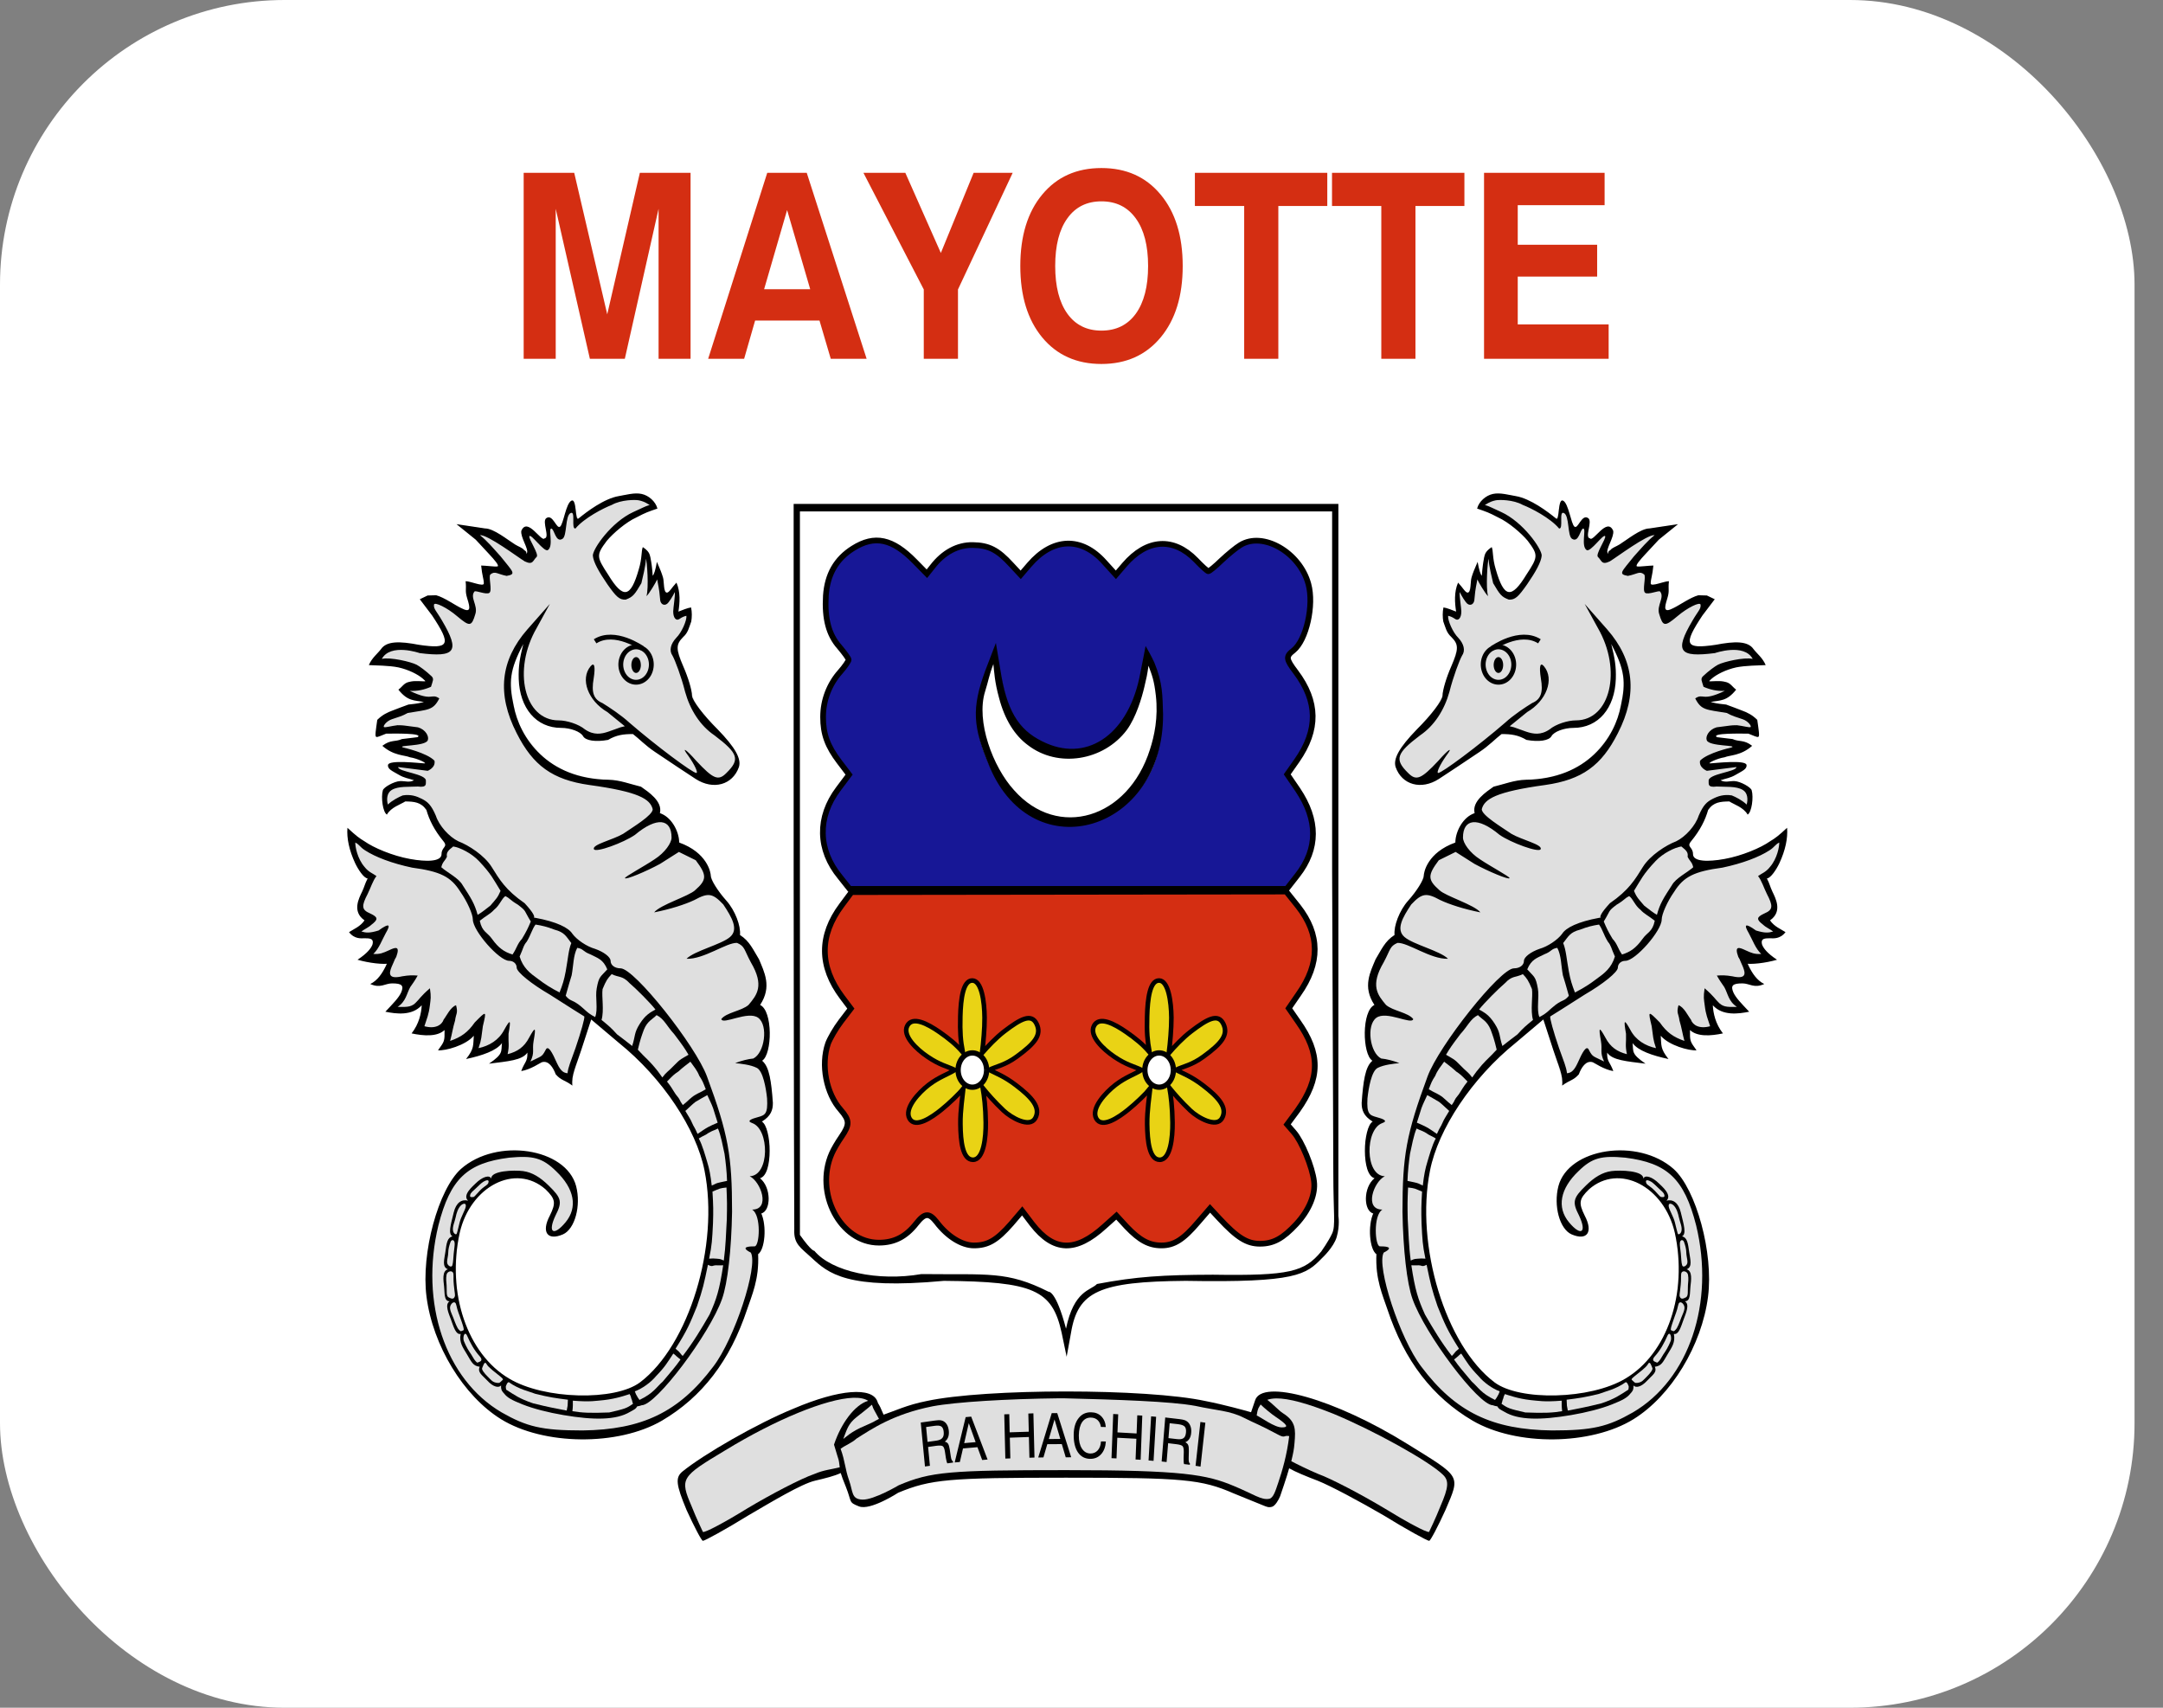 <svg width="38" height="30" viewBox="0 0 38 30" fill="none" xmlns="http://www.w3.org/2000/svg">
<rect x="0" y="0" width="38" height="30" fill="#808080" stroke="none"/>
<g clip-path="url(#clip0_3041_3750)">
<path d="M37.5 0H0V30H37.5V0Z" fill="white"/>
<path d="M9.2 6.303V3.036H10.088L10.668 5.522L11.241 3.036H12.132V6.303H11.57V3.668L10.977 6.303H10.363L9.763 3.668V6.303H9.2ZM13.828 3.69L13.424 5.081H14.234L13.828 3.69ZM13.479 3.036H14.173L15.225 6.303H14.595L14.397 5.631H13.266L13.073 6.303H12.441L13.479 3.036ZM16.83 6.303H16.229V5.085L15.169 3.036H15.905L16.529 4.444L17.105 3.036H17.791L16.83 5.085V6.303ZM18.538 4.673C18.538 5.032 18.609 5.311 18.752 5.511C18.894 5.709 19.094 5.808 19.35 5.808C19.609 5.808 19.81 5.709 19.954 5.511C20.098 5.311 20.17 5.032 20.17 4.673C20.17 4.314 20.098 4.035 19.954 3.837C19.81 3.637 19.609 3.537 19.35 3.537C19.094 3.537 18.894 3.636 18.752 3.835C18.609 4.033 18.538 4.312 18.538 4.673ZM17.925 4.673C17.925 4.145 18.053 3.727 18.31 3.418C18.567 3.107 18.914 2.952 19.35 2.952C19.786 2.952 20.132 3.107 20.39 3.418C20.649 3.728 20.778 4.146 20.778 4.673C20.778 5.199 20.649 5.617 20.39 5.928C20.132 6.238 19.786 6.394 19.35 6.394C18.914 6.394 18.567 6.238 18.31 5.928C18.053 5.617 17.925 5.199 17.925 4.673ZM21.858 6.303V3.619H20.992V3.036H23.318V3.619H22.458V6.303H21.858ZM24.267 6.303V3.619H23.401V3.036H25.727V3.619H24.867V6.303H24.267ZM26.072 6.303V3.036H28.19V3.604H26.664V4.3H28.059V4.859H26.664V5.699H28.261V6.303L26.072 6.303Z" fill="#D42E12"/>
<path d="M11.028 8.689C10.774 8.732 10.583 8.815 10.328 9C10.245 9.06 10.169 9.103 10.154 9.096C10.14 9.09 10.124 9.038 10.117 8.976C10.11 8.918 10.094 8.852 10.081 8.833C10.045 8.772 10.011 8.822 9.945 9.023C9.915 9.12 9.881 9.212 9.872 9.225C9.84 9.272 9.797 9.255 9.745 9.178C9.693 9.098 9.615 9.075 9.597 9.133C9.591 9.15 9.595 9.218 9.606 9.287C9.638 9.489 9.586 9.519 9.44 9.384C9.313 9.266 9.264 9.242 9.216 9.272C9.166 9.304 9.168 9.349 9.232 9.527C9.288 9.682 9.291 9.793 9.238 9.703C9.223 9.68 9.157 9.626 9.089 9.587C9.021 9.547 8.916 9.48 8.853 9.437C8.791 9.396 8.705 9.347 8.662 9.328C8.584 9.296 8.158 9.221 8.123 9.236C8.112 9.24 8.171 9.298 8.251 9.366C8.428 9.512 8.768 9.885 8.768 9.933C8.768 9.96 8.748 9.965 8.625 9.952C8.462 9.935 8.466 9.928 8.501 10.132C8.514 10.203 8.516 10.25 8.505 10.263C8.494 10.276 8.439 10.271 8.355 10.25C8.282 10.233 8.217 10.218 8.21 10.218C8.183 10.218 8.196 10.387 8.233 10.531C8.269 10.666 8.269 10.679 8.241 10.702C8.205 10.735 8.164 10.72 7.892 10.569C7.731 10.479 7.69 10.464 7.603 10.469C7.547 10.471 7.481 10.486 7.454 10.503L7.404 10.533L7.52 10.683C7.658 10.863 7.797 11.103 7.819 11.2C7.858 11.361 7.726 11.389 7.281 11.32C7.038 11.281 6.874 11.288 6.793 11.339C6.731 11.378 6.516 11.618 6.516 11.65C6.516 11.661 6.62 11.676 6.747 11.682C7.013 11.695 7.206 11.751 7.365 11.856C7.515 11.955 7.511 11.976 7.349 11.976C7.213 11.976 7.134 12.002 7.063 12.07C7.029 12.103 7.029 12.105 7.063 12.15C7.115 12.218 7.215 12.272 7.338 12.296C7.401 12.308 7.454 12.321 7.458 12.328C7.461 12.332 7.406 12.347 7.335 12.36C7.149 12.396 6.888 12.489 6.761 12.566C6.647 12.634 6.641 12.643 6.618 12.842L6.607 12.924L6.664 12.909C6.754 12.885 7.215 12.872 7.29 12.892C7.404 12.922 7.372 12.952 7.195 12.977C6.974 13.01 6.849 13.04 6.79 13.076L6.743 13.106L6.84 13.162C6.893 13.194 7.017 13.239 7.115 13.263C7.533 13.366 7.585 13.424 7.235 13.402C6.947 13.385 6.832 13.398 6.841 13.451C6.85 13.511 7.027 13.614 7.211 13.67C7.324 13.704 7.281 13.73 7.097 13.739C6.931 13.745 6.806 13.797 6.754 13.88C6.713 13.942 6.738 14.225 6.786 14.262C6.797 14.268 6.818 14.26 6.834 14.243C6.85 14.223 6.924 14.176 6.997 14.133C7.134 14.054 7.136 14.054 7.333 14.09C7.417 14.105 7.49 14.189 7.553 14.343C7.583 14.416 7.646 14.532 7.692 14.601C7.738 14.669 7.792 14.749 7.81 14.777C7.844 14.826 7.844 14.828 7.806 14.918C7.787 14.97 7.765 15.027 7.76 15.047C7.728 15.18 7.181 15.135 6.75 14.963C6.579 14.895 6.325 14.744 6.211 14.644L6.123 14.566V14.65C6.123 14.856 6.257 15.205 6.391 15.349L6.477 15.441L6.389 15.643C6.28 15.894 6.273 15.99 6.357 16.091C6.388 16.13 6.409 16.172 6.402 16.19C6.396 16.207 6.35 16.25 6.298 16.284C6.137 16.393 6.144 16.383 6.211 16.423C6.243 16.445 6.33 16.466 6.402 16.473C6.48 16.481 6.543 16.496 6.554 16.513C6.598 16.578 6.505 16.719 6.345 16.835C6.318 16.854 6.337 16.863 6.454 16.884C6.532 16.897 6.647 16.91 6.707 16.912L6.818 16.916L6.781 16.998C6.736 17.095 6.652 17.2 6.582 17.251L6.532 17.29L6.588 17.298C6.618 17.305 6.681 17.3 6.727 17.292C6.861 17.266 7.024 17.27 7.059 17.3C7.115 17.35 7.068 17.461 6.929 17.622L6.807 17.764L6.886 17.779C7.034 17.804 7.222 17.776 7.322 17.714C7.374 17.684 7.419 17.661 7.422 17.665C7.447 17.697 7.351 18.008 7.288 18.094C7.274 18.113 7.267 18.137 7.274 18.147C7.281 18.156 7.377 18.162 7.486 18.162C7.642 18.162 7.701 18.154 7.747 18.124C7.781 18.105 7.812 18.087 7.815 18.087C7.817 18.087 7.821 18.132 7.821 18.188C7.821 18.261 7.808 18.306 7.774 18.36L7.729 18.43H7.78C7.896 18.428 8.171 18.321 8.269 18.235C8.333 18.182 8.339 18.184 8.339 18.263C8.337 18.353 8.298 18.484 8.257 18.54C8.219 18.591 8.228 18.591 8.403 18.538C8.56 18.491 8.7 18.424 8.771 18.364C8.837 18.306 8.845 18.312 8.83 18.402C8.814 18.51 8.78 18.572 8.712 18.615C8.682 18.632 8.66 18.653 8.666 18.658C8.68 18.677 9.057 18.606 9.143 18.57C9.186 18.553 9.236 18.52 9.254 18.501C9.284 18.469 9.286 18.469 9.286 18.52C9.286 18.55 9.266 18.619 9.241 18.675C9.216 18.731 9.197 18.78 9.197 18.786C9.197 18.803 9.295 18.767 9.409 18.707C9.472 18.673 9.545 18.645 9.572 18.645C9.633 18.645 9.704 18.711 9.759 18.816C9.79 18.874 9.836 18.917 9.926 18.971L10.051 19.046L10.058 18.958C10.067 18.879 10.362 17.948 10.39 17.912C10.403 17.896 10.762 18.192 11.109 18.501C11.318 18.688 11.798 19.26 11.94 19.492C12.327 20.127 12.454 20.564 12.456 21.272C12.456 21.662 12.434 21.87 12.359 22.245C12.195 23.047 11.813 23.811 11.378 24.197C11.092 24.452 10.755 24.537 10.126 24.514C9.365 24.486 8.889 24.295 8.537 23.881C8.276 23.573 8.105 23.169 8.033 22.698C8.023 22.62 8.014 22.432 8.014 22.279C8.014 21.756 8.112 21.394 8.326 21.117C8.512 20.879 8.711 20.748 8.964 20.701C9.205 20.656 9.481 20.753 9.65 20.939C9.768 21.07 9.774 21.132 9.681 21.355C9.599 21.555 9.591 21.606 9.643 21.668C9.692 21.726 9.792 21.724 9.906 21.658C10.072 21.565 10.154 21.34 10.14 21.027C10.126 20.746 10.017 20.564 9.77 20.414C9.531 20.27 9.409 20.242 9.036 20.244C8.727 20.244 8.694 20.249 8.544 20.305C8.244 20.414 8.062 20.56 7.921 20.796C7.599 21.34 7.422 22.275 7.526 22.88C7.606 23.341 7.821 23.84 8.119 24.252C8.623 24.951 9.291 25.271 10.251 25.271C10.962 25.271 11.466 25.108 11.966 24.718C12.524 24.284 12.885 23.723 13.19 22.816C13.273 22.567 13.305 22.412 13.319 22.198C13.324 22.093 13.339 22.007 13.355 21.986C13.426 21.887 13.451 21.606 13.406 21.424L13.38 21.321L13.435 21.263C13.533 21.158 13.523 20.931 13.412 20.778L13.36 20.708L13.419 20.637C13.496 20.543 13.53 20.365 13.515 20.129C13.507 19.966 13.446 19.738 13.412 19.738C13.376 19.738 13.399 19.681 13.451 19.644C13.532 19.586 13.575 19.49 13.575 19.361C13.575 19.102 13.485 18.703 13.419 18.673C13.392 18.66 13.387 18.602 13.412 18.602C13.453 18.602 13.508 18.4 13.517 18.218C13.528 17.989 13.491 17.813 13.412 17.718L13.36 17.654L13.415 17.517C13.464 17.399 13.471 17.365 13.462 17.266C13.442 17.039 13.233 16.619 13.076 16.494C13.019 16.449 13.003 16.423 13.003 16.374C13.003 16.23 12.904 16.018 12.74 15.806C12.569 15.587 12.513 15.488 12.477 15.334C12.452 15.235 12.425 15.184 12.351 15.094C12.263 14.989 12.077 14.856 11.966 14.822C11.943 14.815 11.931 14.794 11.931 14.759C11.929 14.622 11.788 14.393 11.662 14.324C11.6 14.29 11.591 14.277 11.591 14.215C11.591 14.127 11.53 14.039 11.387 13.921C11.252 13.812 11.037 13.745 10.707 13.711C10.011 13.642 9.702 13.503 9.375 13.113C9.177 12.877 9.1 12.718 9.029 12.405C8.97 12.146 8.966 11.903 9.02 11.714C9.057 11.582 9.177 11.311 9.198 11.311C9.205 11.311 9.195 11.382 9.175 11.466C9.129 11.669 9.123 12.004 9.166 12.167C9.225 12.394 9.341 12.564 9.504 12.664C9.615 12.733 9.668 12.748 9.858 12.77C10.054 12.791 10.187 12.838 10.251 12.909C10.347 13.016 10.563 13.029 10.771 12.943C10.824 12.92 10.925 12.894 10.994 12.887L11.123 12.872L11.289 13.012C11.461 13.153 12.202 13.655 12.333 13.717C12.57 13.831 12.838 13.752 12.951 13.535C13.042 13.361 12.96 13.198 12.572 12.778C12.258 12.439 12.182 12.323 12.141 12.126C12.123 12.043 12.066 11.86 12.011 11.723C11.88 11.386 11.879 11.329 12.002 11.174C12.05 11.112 12.104 11.026 12.118 10.981C12.147 10.902 12.159 10.722 12.14 10.696C12.129 10.685 12.009 10.715 11.947 10.743C11.927 10.752 11.923 10.72 11.929 10.572C11.932 10.456 11.925 10.364 11.913 10.323L11.889 10.258L11.825 10.334C11.759 10.411 11.711 10.43 11.689 10.389C11.684 10.379 11.671 10.316 11.662 10.252C11.645 10.117 11.573 9.907 11.555 9.933C11.548 9.941 11.532 9.986 11.52 10.029C11.509 10.074 11.493 10.111 11.484 10.111C11.477 10.111 11.464 10.059 11.457 9.997C11.437 9.812 11.416 9.735 11.368 9.682C11.328 9.637 11.318 9.634 11.305 9.66C11.296 9.677 11.287 9.716 11.287 9.746C11.287 9.84 11.237 10.031 11.171 10.192C11.042 10.501 10.921 10.471 10.671 10.074C10.528 9.847 10.506 9.776 10.546 9.673C10.64 9.433 11.037 9.109 11.411 8.97C11.48 8.944 11.537 8.916 11.537 8.908C11.537 8.867 11.448 8.77 11.369 8.725C11.28 8.676 11.177 8.665 11.028 8.689Z" fill="#DFDFDF"/>
<path d="M7.337 12.95C7.45 12.875 6.9 12.887 6.783 12.888C6.704 12.917 6.632 12.958 6.608 12.944C6.584 12.931 6.603 12.825 6.628 12.646C6.714 12.56 6.804 12.515 6.899 12.481C6.991 12.443 7.071 12.417 7.175 12.377C7.274 12.363 7.307 12.369 7.448 12.332C7.282 12.3 7.164 12.324 6.999 12.115C7.066 12.067 7.092 12.006 7.172 11.983C7.253 11.962 7.281 11.965 7.347 11.965C7.473 11.965 7.51 11.993 7.426 11.92C7.341 11.847 7.179 11.764 6.998 11.724C6.838 11.691 6.596 11.69 6.48 11.684C6.533 11.557 6.633 11.483 6.693 11.404C6.792 11.259 7.02 11.262 7.361 11.328C7.9 11.407 7.933 11.328 7.592 10.813L7.375 10.527L7.513 10.461L7.663 10.457C7.806 10.496 7.988 10.628 8.098 10.681C8.274 10.774 8.264 10.687 8.209 10.515C8.165 10.37 8.197 10.37 8.18 10.21C8.268 10.21 8.5 10.316 8.5 10.249C8.5 10.17 8.47 10.117 8.453 9.935C8.53 9.935 8.702 9.96 8.74 9.95C8.778 9.94 8.687 9.835 8.595 9.736L8.357 9.48L8.02 9.208L8.52 9.283C8.674 9.283 8.917 9.483 9.046 9.564C9.111 9.605 9.172 9.617 9.211 9.666C9.3 9.706 9.193 9.811 9.258 9.714C9.291 9.643 9.138 9.434 9.159 9.324C9.268 9.075 9.513 9.532 9.566 9.458C9.667 9.445 9.516 9.16 9.597 9.103C9.712 9.02 9.777 9.303 9.839 9.253C9.901 9.203 9.941 8.841 10.04 8.795C10.137 8.75 10.098 9.165 10.164 9.109C10.306 8.99 10.616 8.757 10.871 8.715C10.998 8.694 11.146 8.65 11.272 8.677C11.397 8.704 11.516 8.808 11.55 8.934C11.381 8.993 11.354 8.999 11.178 9.091C11.002 9.17 10.771 9.368 10.661 9.5C10.474 9.751 10.474 9.778 10.683 10.094C10.947 10.53 11.079 10.504 11.222 10.002C11.283 9.804 11.264 9.678 11.293 9.611C11.309 9.625 11.369 9.655 11.405 9.723C11.437 9.783 11.466 10.045 11.465 10.114C11.492 10.095 11.516 10.008 11.541 9.87C11.607 10.023 11.626 10.073 11.648 10.146C11.67 10.218 11.651 10.411 11.717 10.411C11.756 10.411 11.802 10.322 11.884 10.235C11.955 10.395 11.945 10.594 11.917 10.745C11.972 10.723 12.086 10.677 12.141 10.671C12.158 10.75 12.157 10.846 12.144 10.918C12.104 11.022 12.091 11.111 12.003 11.19C11.871 11.322 11.871 11.401 12.003 11.705C12.091 11.903 12.157 12.127 12.157 12.22C12.157 12.299 12.355 12.563 12.608 12.813C12.916 13.13 13.026 13.328 12.982 13.473C12.872 13.79 12.531 13.883 12.223 13.685C12.08 13.592 11.761 13.381 11.508 13.21C11.338 13.097 11.225 12.975 11.121 12.896C10.954 12.894 10.827 12.912 10.683 12.998C10.463 13.038 10.287 13.011 10.243 12.932C10.199 12.853 10.023 12.787 9.858 12.787C9.418 12.787 9.13 12.438 9.113 11.927C9.106 11.704 9.131 11.564 9.193 11.314C8.95 11.774 8.936 11.986 9.023 12.392C9.128 12.959 9.616 13.685 10.694 13.698C10.898 13.704 11.068 13.774 11.261 13.82C11.384 13.908 11.646 14.075 11.593 14.285C11.792 14.349 11.929 14.597 11.932 14.801C12.422 14.977 12.487 15.322 12.487 15.387C12.487 15.454 12.608 15.652 12.762 15.823C12.916 15.995 13.018 16.272 12.999 16.425C13.17 16.531 13.231 16.685 13.335 16.853C13.422 17.067 13.569 17.333 13.353 17.654C13.579 17.754 13.569 18.522 13.389 18.634C13.521 18.743 13.55 19.01 13.578 19.374C13.579 19.496 13.546 19.606 13.384 19.703C13.428 19.729 13.462 19.8 13.485 19.894C13.509 19.988 13.522 20.104 13.521 20.218C13.521 20.332 13.508 20.445 13.481 20.533C13.453 20.621 13.411 20.683 13.351 20.698C13.553 20.856 13.548 21.274 13.374 21.317C13.472 21.531 13.441 21.951 13.317 22.033C13.344 22.464 13.202 22.77 13.127 22.997C12.976 23.453 12.778 23.839 12.529 24.163C12.28 24.487 11.981 24.75 11.629 24.957C10.859 25.406 9.55 25.393 8.802 24.931C8.142 24.522 7.603 23.637 7.493 22.779C7.394 22.014 7.702 20.892 8.098 20.535C8.725 19.981 9.946 20.166 10.122 20.839C10.21 21.182 10.1 21.591 9.891 21.684C9.616 21.803 9.506 21.644 9.66 21.354C9.77 21.13 9.759 21.064 9.583 20.892C9.055 20.43 8.263 20.839 8.076 21.657C7.845 22.713 8.208 23.783 8.945 24.218C9.561 24.588 10.804 24.614 11.244 24.284C12.102 23.637 12.641 21.882 12.377 20.562C12.234 19.836 11.64 18.938 10.87 18.318L10.386 17.909L10.21 18.45C10.117 18.734 10.034 18.891 10.056 19.071C9.913 18.966 9.862 18.985 9.763 18.873C9.719 18.755 9.638 18.622 9.517 18.661C9.49 18.671 9.323 18.789 9.157 18.816C9.214 18.656 9.272 18.651 9.265 18.491C9.176 18.627 8.921 18.644 8.591 18.686C8.849 18.509 8.8 18.474 8.819 18.324C8.72 18.459 8.473 18.543 8.188 18.604C8.335 18.419 8.31 18.363 8.324 18.195C8.179 18.366 7.826 18.461 7.695 18.451C7.81 18.291 7.812 18.293 7.81 18.095C7.681 18.216 7.443 18.199 7.231 18.154C7.362 17.986 7.402 17.8 7.409 17.659C7.237 17.851 6.955 17.81 6.77 17.773C6.915 17.619 7.002 17.532 7.047 17.436C7.099 17.315 7.064 17.275 6.888 17.275C6.767 17.275 6.683 17.368 6.505 17.286C6.764 17.163 6.834 16.766 6.892 16.758C7.124 16.726 6.57 17.264 7.066 17.151C7.19 17.13 7.246 17.132 7.338 17.138C7.274 17.252 7.263 17.257 7.207 17.341C7.145 17.451 7.132 17.595 6.985 17.688C7.11 17.688 7.212 17.702 7.295 17.623C7.378 17.544 7.379 17.512 7.553 17.361C7.577 17.519 7.565 17.551 7.553 17.656C7.53 17.837 7.501 17.884 7.456 18.028C7.645 18.08 7.762 18.009 7.795 17.91C7.844 17.848 7.915 17.691 8.012 17.659C8.051 17.801 8.009 17.806 7.995 17.927C7.954 18.062 7.943 18.159 7.908 18.286C8.1 18.22 8.218 18.137 8.34 17.962C8.549 17.75 8.549 17.75 8.483 18.027C8.456 18.212 8.463 18.254 8.407 18.413C8.592 18.374 8.764 18.272 8.857 18.093C8.967 17.895 8.978 17.909 8.934 18.16C8.928 18.328 8.952 18.355 8.918 18.519C9.086 18.476 9.209 18.397 9.297 18.226C9.407 18.027 9.418 18.041 9.374 18.291C9.347 18.45 9.397 18.483 9.319 18.648C9.509 18.551 9.517 18.575 9.583 18.45C9.627 18.344 9.7 18.485 9.788 18.683C9.859 18.835 9.917 18.847 9.97 18.854C9.984 18.738 10.023 18.661 10.111 18.41C10.21 18.12 10.276 17.882 10.265 17.856C10.243 17.843 9.968 17.671 9.66 17.473C9.341 17.288 9.077 17.077 9.077 16.998C9.077 16.932 9.022 16.879 8.945 16.879C8.769 16.879 8.307 16.351 8.307 16.153C8.307 16.061 8.208 15.836 8.087 15.665C7.922 15.401 7.735 15.308 7.24 15.242C6.89 15.168 6.597 15.057 6.415 14.939C6.324 14.882 6.312 14.834 6.242 14.801C6.239 14.87 6.278 15.084 6.404 15.229C6.476 15.322 6.549 15.342 6.614 15.39C6.553 15.464 6.509 15.605 6.459 15.704C6.349 15.915 6.349 15.982 6.503 16.047C6.646 16.113 6.646 16.153 6.525 16.245C6.476 16.292 6.401 16.323 6.349 16.364C6.431 16.388 6.495 16.394 6.651 16.346C6.849 16.203 6.864 16.245 6.778 16.391C6.708 16.518 6.661 16.66 6.559 16.758C6.675 16.766 6.729 16.741 6.833 16.694C6.943 16.642 7.036 16.606 6.961 16.811C6.889 16.954 6.928 16.734 6.86 16.923C6.743 16.95 6.476 16.917 6.281 16.86C6.457 16.744 6.521 16.654 6.543 16.595C6.576 16.476 6.481 16.483 6.393 16.483C6.355 16.483 6.227 16.502 6.132 16.375C6.211 16.323 6.331 16.277 6.404 16.168C6.178 16.012 6.309 15.775 6.362 15.663C6.405 15.573 6.409 15.526 6.459 15.432C6.39 15.427 6.289 15.269 6.239 15.163C6.135 14.939 6.089 14.726 6.104 14.542C6.253 14.68 6.311 14.725 6.404 14.78C6.562 14.893 6.9 15.035 7.199 15.089C7.498 15.144 7.757 15.137 7.757 15.005C7.757 14.873 7.877 14.884 7.79 14.778C7.628 14.581 7.541 14.403 7.491 14.228C7.396 14.091 7.277 14.081 7.12 14.079C7.036 14.133 6.872 14.18 6.797 14.31C6.726 14.27 6.69 14.008 6.726 13.883C6.741 13.829 6.923 13.727 7.026 13.722C7.129 13.718 7.183 13.753 7.274 13.707C7.167 13.67 7.109 13.672 6.998 13.606C6.899 13.547 6.804 13.512 6.817 13.437C6.833 13.344 7.378 13.407 7.455 13.411C7.519 13.414 7.336 13.323 7.201 13.303C7.113 13.264 6.916 13.279 6.717 13.102C6.864 12.989 6.942 13.037 7.062 12.983M7.515 13.005C7.471 13.117 6.941 13.086 7.088 13.133C7.088 13.133 7.498 13.223 7.633 13.363C7.657 13.486 7.514 13.541 7.514 13.541L6.995 13.475C6.989 13.56 7.5 13.592 7.482 13.721C7.477 13.762 7.511 13.84 7.341 13.817C7.186 13.826 6.996 13.807 6.881 13.878C6.798 13.928 6.788 14.039 6.814 14.134C6.89 14.06 7.01 13.999 7.076 13.973C7.217 13.951 7.319 13.986 7.414 14.035C7.509 14.084 7.575 14.136 7.658 14.332C7.713 14.503 7.889 14.701 8.054 14.78C8.23 14.846 8.511 15.027 8.637 15.229C8.777 15.453 8.881 15.634 9.217 15.867C9.547 16.224 9.262 16.097 9.403 16.123C9.782 16.193 9.99 16.298 10.056 16.404C10.133 16.509 10.309 16.628 10.452 16.668C10.606 16.721 10.727 16.813 10.727 16.879C10.727 16.958 10.804 17.011 10.903 17.011C11.145 17.011 12.223 18.371 12.421 18.912C12.795 19.928 12.861 20.298 12.861 21.288C12.85 21.948 12.784 22.542 12.685 22.819C12.465 23.439 11.527 24.686 11.274 24.686C11.229 24.701 11.247 24.696 11.194 24.706C11.17 24.75 11.156 24.754 11.07 24.802C10.945 24.877 10.785 24.913 10.59 24.92C10.395 24.927 10.164 24.904 9.899 24.859C9.633 24.814 9.373 24.748 9.179 24.671C8.985 24.594 8.913 24.552 8.857 24.481C8.84 24.459 8.796 24.432 8.803 24.339C8.763 24.383 8.67 24.372 8.56 24.252C8.47 24.154 8.383 24.109 8.428 24.01C8.309 23.995 8.289 23.935 8.195 23.777C8.133 23.673 8.063 23.581 8.093 23.433C8.011 23.453 7.971 23.315 7.924 23.185C7.882 23.071 7.809 22.915 7.9 22.859C7.795 22.862 7.815 22.708 7.802 22.601C7.79 22.493 7.763 22.327 7.869 22.298C7.761 22.257 7.807 22.122 7.823 22.002C7.846 21.832 7.859 21.741 7.949 21.719C7.869 21.675 7.918 21.517 7.971 21.3C8.013 21.126 8.111 21.063 8.223 21.092C8.116 20.994 8.312 20.834 8.354 20.791C8.471 20.674 8.603 20.631 8.63 20.707C8.618 20.564 9.033 20.552 9.192 20.573C9.35 20.595 9.49 20.681 9.638 20.826C9.869 21.05 9.88 21.116 9.759 21.354C9.616 21.657 9.726 21.724 9.935 21.473C10.155 21.209 10.089 20.879 9.77 20.575C9.528 20.337 9.363 20.298 8.945 20.337C8.208 20.43 7.911 20.707 7.702 21.526C7.372 22.885 7.823 24.232 8.813 24.812C9.253 25.063 9.517 25.129 10.232 25.129C11.277 25.116 11.926 24.812 12.531 24.007C12.905 23.519 13.323 22.243 13.191 22.005C12.976 21.896 13.191 21.895 13.257 21.895C13.345 21.895 13.378 21.348 13.214 21.249C13.541 21.25 13.368 20.76 13.171 20.663C13.348 20.659 13.435 20.452 13.44 20.233C13.445 20.014 13.368 19.784 13.217 19.73C13.103 19.691 13.208 19.654 13.315 19.625C13.443 19.59 13.492 19.567 13.476 19.294C13.457 19.114 13.405 18.815 13.297 18.76C13.185 18.703 13.012 18.686 12.915 18.676C13.032 18.631 13.144 18.604 13.235 18.595C13.433 18.496 13.5 18.016 13.322 17.881C13.144 17.747 12.696 18.011 12.672 17.902C12.759 17.787 13.03 17.759 13.15 17.654C13.297 17.48 13.433 17.315 13.191 16.905C13.07 16.681 13.089 16.625 12.949 16.564C12.764 16.555 12.365 16.855 12.061 16.843C12.2 16.703 12.675 16.592 12.826 16.46C12.978 16.328 12.863 16.123 12.707 15.889C12.52 15.691 12.443 15.678 12.201 15.81C12.036 15.889 11.775 15.972 11.492 16.028C11.602 15.892 12.102 15.744 12.212 15.638C12.421 15.454 12.421 15.376 12.223 15.112L11.927 14.966L11.596 15.176C11.354 15.308 10.98 15.465 10.98 15.425C10.98 15.399 11.321 15.216 11.497 15.097C11.684 14.978 11.798 14.807 11.798 14.714C11.798 14.384 11.544 14.341 11.155 14.666C10.957 14.804 10.463 14.985 10.434 14.918C10.397 14.836 10.765 14.755 10.947 14.648C11.128 14.524 11.467 14.322 11.467 14.216C11.423 14.037 11.222 13.909 10.353 13.79C9.704 13.698 9.363 13.447 9.077 12.88C8.725 12.193 8.791 11.599 9.264 11.058L9.66 10.609L9.429 11.031C9 11.771 9.209 12.655 9.814 12.655C9.957 12.655 10.166 12.721 10.276 12.813C10.43 12.919 10.564 12.896 10.694 12.851L10.904 12.776L10.977 12.758L10.672 12.51C10.331 12.312 10.188 11.929 10.375 11.705C10.441 11.626 10.463 11.705 10.43 11.916C10.386 12.167 10.43 12.286 10.584 12.351C10.694 12.418 10.914 12.563 11.057 12.695C11.53 13.104 12.168 13.579 12.234 13.579C12.267 13.579 12.212 13.447 12.091 13.275C11.97 13.117 12.036 13.143 12.234 13.368C12.531 13.685 12.619 13.724 12.762 13.579C13.004 13.341 12.971 13.236 12.553 12.919C12.3 12.748 12.124 12.47 12.036 12.153C11.97 11.889 11.86 11.599 11.816 11.52C11.75 11.428 11.783 11.309 11.882 11.203C11.976 11.111 12.069 10.896 12.059 10.818C12.016 10.827 11.983 10.842 11.937 10.873C11.882 10.913 11.827 10.86 11.827 10.741C11.827 10.682 11.865 10.457 11.855 10.401C11.829 10.459 11.75 10.589 11.717 10.609C11.662 10.649 11.596 10.609 11.596 10.517C11.58 10.325 11.559 10.269 11.546 10.179C11.523 10.229 11.409 10.426 11.357 10.473C11.401 10.328 11.367 9.86 11.348 9.816C11.344 9.942 11.286 10.164 11.268 10.245C11.151 10.443 11.123 10.486 10.991 10.534C10.88 10.538 10.826 10.484 10.672 10.266C10.518 10.041 10.424 9.873 10.415 9.759C10.415 9.64 10.741 9.17 11.128 8.994C11.291 8.922 11.314 8.902 11.414 8.87C11.387 8.862 11.347 8.817 11.227 8.79C11.165 8.776 10.911 8.777 10.748 8.87C10.602 8.926 10.264 9.099 10.11 9.284C10.027 9.301 10.121 8.964 10.024 9.013C9.926 9.061 9.965 9.412 9.883 9.465C9.759 9.544 9.739 9.285 9.684 9.285C9.629 9.291 9.729 9.592 9.626 9.663C9.56 9.708 9.328 9.367 9.3 9.42C9.28 9.461 9.479 9.743 9.426 9.785C9.359 9.848 9.366 9.932 9.219 9.862C9.099 9.79 8.568 9.39 8.431 9.401C8.558 9.501 8.657 9.622 8.794 9.773C9.014 10.05 9.077 10.085 8.901 10.117C8.737 10.085 8.697 10.025 8.616 10.091C8.576 10.124 8.653 10.374 8.598 10.414C8.544 10.454 8.356 10.366 8.335 10.392C8.251 10.496 8.4 10.635 8.351 10.787C8.285 11.011 8.252 11.011 8.032 10.826C7.856 10.675 7.631 10.566 7.624 10.623C7.615 10.699 7.669 10.734 7.768 10.906C8.087 11.447 7.999 11.552 7.372 11.473C7.372 11.473 6.861 11.294 6.708 11.575C6.859 11.54 7.221 11.627 7.318 11.677C7.37 11.704 7.483 11.786 7.581 11.879C7.63 11.926 7.602 11.962 7.572 12.065C7.458 12.115 7.333 12.145 7.198 12.136C7.606 12.333 7.57 12.17 7.718 12.269C7.611 12.48 7.527 12.464 7.163 12.525C7.073 12.577 6.986 12.601 6.887 12.634C6.785 12.667 6.722 12.762 6.747 12.773C6.773 12.784 6.872 12.753 6.984 12.74C7.116 12.742 7.048 12.741 7.343 12.777C7.48 12.817 7.542 12.939 7.515 13.005Z" fill="black"/>
<path d="M11.259 11.682C11.259 11.759 11.221 11.822 11.175 11.822C11.129 11.822 11.092 11.759 11.092 11.682C11.092 11.605 11.129 11.543 11.175 11.543C11.22 11.543 11.257 11.602 11.258 11.677" fill="black"/>
<path d="M11.425 11.785C11.373 11.945 11.217 12.026 11.079 11.965C10.941 11.904 10.871 11.724 10.924 11.564C10.977 11.404 11.132 11.323 11.27 11.384C11.409 11.445 11.478 11.624 11.425 11.785" stroke="black" stroke-width="0.085"/>
<path d="M10.455 11.266C10.802 11.046 11.282 11.387 11.282 11.387" stroke="black" stroke-width="0.085"/>
<path d="M7.852 15.05C7.84 14.979 7.867 14.944 7.962 14.87C8.08 14.888 8.285 14.989 8.415 15.127C8.636 15.361 8.669 15.449 8.794 15.65C8.743 15.771 8.71 15.797 8.614 15.91C8.516 15.986 8.458 16.033 8.391 16.071C8.338 15.874 8.274 15.776 8.127 15.549C8.058 15.424 7.856 15.328 7.753 15.235C7.775 15.137 7.816 15.129 7.852 15.05Z" fill="#DFDFDF"/>
<path d="M8.68 15.982C8.781 15.903 8.808 15.792 8.878 15.742C8.971 15.789 8.947 15.803 9.097 15.892C9.258 16.014 9.2 15.987 9.325 16.188C9.274 16.309 9.247 16.365 9.17 16.493C9.084 16.585 9.083 16.654 9.004 16.768C8.856 16.722 8.76 16.655 8.645 16.496C8.564 16.378 8.468 16.373 8.429 16.175C8.533 16.091 8.618 16.053 8.68 15.982Z" fill="#DFDFDF"/>
<path d="M9.254 16.542C9.329 16.419 9.344 16.33 9.408 16.242C9.519 16.259 9.609 16.28 9.74 16.331C9.921 16.378 9.944 16.449 10.037 16.567C9.987 16.688 9.979 16.843 9.939 17.061C9.911 17.214 9.884 17.299 9.83 17.435C9.683 17.359 9.574 17.291 9.446 17.193C9.314 17.098 9.188 17.003 9.129 16.803C9.195 16.66 9.192 16.614 9.254 16.542Z" fill="#DFDFDF"/>
<path d="M10.043 17.133C10.075 16.964 10.07 16.785 10.141 16.651C10.252 16.668 10.234 16.712 10.366 16.763C10.502 16.832 10.595 16.851 10.669 17.029C10.549 17.165 10.522 17.146 10.483 17.364C10.454 17.517 10.51 17.73 10.456 17.867C10.308 17.791 10.294 17.746 10.166 17.648C10.035 17.553 10.021 17.593 9.938 17.493C9.985 17.319 10.013 17.235 10.043 17.133Z" fill="#DFDFDF"/>
<path d="M10.586 17.376C10.649 17.222 10.676 17.186 10.746 17.113C10.877 17.176 10.935 17.137 11.06 17.271C11.177 17.37 11.422 17.616 11.515 17.734C11.426 17.786 11.343 17.823 11.24 17.985C11.136 18.148 11.166 18.192 11.106 18.375C10.996 18.291 10.944 18.246 10.841 18.171C10.735 18.053 10.69 18.018 10.568 17.917C10.616 17.751 10.568 17.508 10.586 17.376Z" fill="#DFDFDF"/>
<path d="M11.312 18.088C11.375 17.934 11.465 17.906 11.535 17.833C11.666 17.896 11.718 18.031 11.843 18.165C11.998 18.37 12.021 18.404 12.096 18.529C11.982 18.597 11.949 18.603 11.846 18.713C11.739 18.826 11.709 18.829 11.636 18.928C11.558 18.821 11.569 18.829 11.466 18.709C11.36 18.59 11.347 18.593 11.206 18.44C11.247 18.266 11.269 18.205 11.312 18.088Z" fill="#DFDFDF"/>
<path d="M11.918 18.823C11.994 18.752 12.065 18.702 12.129 18.651C12.19 18.737 12.248 18.803 12.285 18.899C12.345 18.992 12.35 19.01 12.399 19.135C12.285 19.203 12.297 19.186 12.212 19.236C12.13 19.284 12.094 19.337 11.996 19.413C11.918 19.306 11.973 19.345 11.871 19.224C11.821 19.151 11.795 19.093 11.718 19C11.828 18.887 11.844 18.872 11.918 18.823Z" fill="#DFDFDF"/>
<path d="M12.218 19.357C12.31 19.305 12.35 19.277 12.426 19.238C12.478 19.354 12.492 19.372 12.528 19.468C12.551 19.549 12.568 19.589 12.608 19.722C12.522 19.76 12.496 19.77 12.44 19.8C12.383 19.831 12.322 19.874 12.255 19.92C12.193 19.779 12.195 19.811 12.159 19.727C12.125 19.647 12.102 19.624 12.04 19.516C12.132 19.433 12.16 19.402 12.218 19.357Z" fill="#DFDFDF"/>
<path d="M12.446 19.903C12.537 19.851 12.537 19.864 12.613 19.825C12.665 19.941 12.701 20.146 12.729 20.271C12.749 20.414 12.767 20.572 12.773 20.745C12.691 20.764 12.725 20.753 12.654 20.77C12.583 20.786 12.58 20.79 12.504 20.827C12.482 20.638 12.462 20.534 12.422 20.405C12.394 20.314 12.338 20.108 12.276 20C12.355 19.95 12.387 19.948 12.446 19.903Z" fill="#DFDFDF"/>
<path d="M12.644 20.881C12.672 20.873 12.703 20.867 12.763 20.861C12.774 21.108 12.774 21.169 12.769 21.415C12.754 21.673 12.751 21.882 12.716 22.144C12.678 22.13 12.669 22.116 12.598 22.112C12.527 22.107 12.531 22.106 12.458 22.111C12.509 21.866 12.511 21.782 12.526 21.49C12.533 21.262 12.532 21.189 12.517 20.933C12.573 20.911 12.597 20.897 12.644 20.881Z" fill="#DFDFDF"/>
<path d="M12.546 22.231C12.575 22.223 12.645 22.233 12.705 22.227C12.64 22.662 12.587 22.824 12.466 23.092C12.321 23.344 12.18 23.58 11.994 23.82C11.971 23.801 11.955 23.776 11.933 23.751C11.912 23.726 11.894 23.719 11.869 23.692C12.081 23.355 12.119 23.255 12.245 22.947C12.35 22.639 12.367 22.555 12.437 22.219C12.493 22.245 12.499 22.247 12.546 22.231Z" fill="#DFDFDF"/>
<path d="M11.881 23.822C11.917 23.85 11.899 23.84 11.955 23.883C11.868 24.007 11.806 24.078 11.644 24.27C11.522 24.378 11.485 24.472 11.235 24.593C11.205 24.553 11.203 24.548 11.189 24.522C11.175 24.497 11.169 24.491 11.153 24.442C11.28 24.395 11.431 24.289 11.526 24.174C11.684 24.011 11.724 23.937 11.829 23.778C11.854 23.797 11.865 23.804 11.881 23.822Z" fill="#DFDFDF"/>
<path d="M11.09 24.566C11.11 24.604 11.102 24.615 11.121 24.66C11.007 24.741 10.982 24.748 10.703 24.813C10.361 24.827 10.216 24.817 10.056 24.791C10.062 24.74 10.062 24.735 10.064 24.686C10.066 24.64 10.061 24.655 10.064 24.606C10.384 24.632 10.481 24.606 10.608 24.596C10.836 24.571 11.008 24.506 11.062 24.49C11.086 24.543 11.083 24.529 11.09 24.566Z" fill="#DFDFDF"/>
<path d="M9.972 24.695C9.965 24.735 9.966 24.722 9.956 24.78C9.69 24.725 9.685 24.732 9.364 24.652C9.122 24.57 9.042 24.507 8.892 24.412C8.882 24.348 8.885 24.356 8.897 24.329C8.912 24.294 8.901 24.306 8.936 24.279C9.114 24.408 9.305 24.445 9.407 24.486C9.651 24.547 9.771 24.563 9.977 24.589C9.975 24.645 9.974 24.658 9.972 24.695Z" fill="#DFDFDF"/>
<path d="M8.824 24.248C8.784 24.284 8.781 24.301 8.73 24.293C8.648 24.279 8.637 24.251 8.558 24.173C8.519 24.135 8.458 24.061 8.47 24.035C8.486 24 8.513 23.895 8.548 23.963C8.579 24.023 8.71 24.115 8.787 24.179C8.849 24.23 8.84 24.233 8.824 24.248Z" fill="#DFDFDF"/>
<path d="M8.428 23.921C8.381 23.939 8.392 23.95 8.354 23.91C8.322 23.877 8.301 23.822 8.244 23.742C8.211 23.696 8.146 23.564 8.143 23.534C8.134 23.448 8.174 23.392 8.205 23.462C8.26 23.589 8.331 23.721 8.429 23.828C8.484 23.889 8.446 23.914 8.428 23.921Z" fill="#DFDFDF"/>
<path d="M8.141 23.369C8.094 23.387 8.099 23.398 8.061 23.358C8.029 23.326 7.998 23.241 7.962 23.145C7.94 23.088 7.893 23.003 7.91 22.947C7.929 22.885 7.997 22.842 8.014 22.919C8.046 23.056 8.057 23.058 8.111 23.22C8.132 23.283 8.16 23.362 8.141 23.369Z" fill="#DFDFDF"/>
<path d="M7.987 22.782C7.969 22.825 7.935 22.82 7.88 22.79C7.836 22.766 7.852 22.682 7.846 22.577C7.842 22.52 7.832 22.467 7.845 22.393C7.857 22.328 7.959 22.304 7.966 22.383C7.97 22.44 7.963 22.474 7.973 22.572C7.988 22.731 8.002 22.749 7.987 22.782Z" fill="#DFDFDF"/>
<path d="M7.947 22.228C7.937 22.264 7.893 22.252 7.867 22.214C7.836 22.169 7.873 22.09 7.875 22.001C7.876 21.944 7.89 21.887 7.915 21.817C7.93 21.773 7.987 21.768 7.988 21.847C7.989 21.886 7.979 21.936 7.971 22.02C7.961 22.112 7.964 22.171 7.947 22.228Z" fill="#DFDFDF"/>
<path d="M8.026 21.668C8.015 21.704 7.967 21.67 7.959 21.622C7.945 21.55 7.987 21.471 8.005 21.385C8.019 21.312 8.047 21.225 8.096 21.177C8.132 21.141 8.196 21.122 8.182 21.199C8.172 21.259 8.1 21.374 8.076 21.471C8.054 21.56 8.043 21.611 8.026 21.668Z" fill="#DFDFDF"/>
<path d="M8.318 21.028C8.286 21.029 8.249 21.04 8.26 20.993C8.269 20.951 8.303 20.93 8.368 20.868C8.401 20.836 8.46 20.778 8.493 20.759C8.531 20.736 8.605 20.708 8.579 20.781C8.569 20.812 8.535 20.825 8.475 20.874C8.411 20.926 8.339 21.027 8.318 21.028Z" fill="#DFDFDF"/>
<path d="M26.472 8.689C26.726 8.732 26.917 8.815 27.172 9C27.255 9.06 27.331 9.103 27.346 9.096C27.36 9.09 27.376 9.038 27.383 8.976C27.39 8.918 27.406 8.852 27.419 8.833C27.455 8.772 27.489 8.822 27.555 9.023C27.585 9.12 27.619 9.212 27.628 9.225C27.66 9.272 27.703 9.255 27.755 9.178C27.807 9.098 27.885 9.075 27.903 9.133C27.909 9.15 27.905 9.218 27.894 9.287C27.862 9.489 27.914 9.519 28.06 9.384C28.187 9.266 28.235 9.242 28.284 9.272C28.334 9.304 28.332 9.349 28.268 9.527C28.212 9.682 28.209 9.793 28.262 9.703C28.277 9.68 28.343 9.626 28.411 9.587C28.479 9.547 28.584 9.48 28.646 9.437C28.709 9.396 28.795 9.347 28.838 9.328C28.916 9.296 29.342 9.221 29.377 9.236C29.388 9.24 29.329 9.298 29.249 9.366C29.072 9.512 28.732 9.885 28.732 9.933C28.732 9.96 28.752 9.965 28.875 9.952C29.038 9.935 29.034 9.928 28.999 10.132C28.986 10.203 28.984 10.25 28.995 10.263C29.006 10.276 29.061 10.271 29.145 10.25C29.218 10.233 29.283 10.218 29.29 10.218C29.317 10.218 29.304 10.387 29.267 10.531C29.231 10.666 29.231 10.679 29.259 10.702C29.295 10.735 29.336 10.72 29.608 10.569C29.769 10.479 29.81 10.464 29.897 10.469C29.953 10.471 30.019 10.486 30.046 10.503L30.096 10.533L29.98 10.683C29.842 10.863 29.703 11.103 29.681 11.2C29.642 11.361 29.774 11.389 30.219 11.32C30.462 11.281 30.626 11.288 30.707 11.339C30.769 11.378 30.984 11.618 30.984 11.65C30.984 11.661 30.88 11.676 30.753 11.682C30.487 11.695 30.294 11.751 30.135 11.856C29.985 11.955 29.988 11.976 30.151 11.976C30.287 11.976 30.366 12.002 30.437 12.07C30.471 12.103 30.471 12.105 30.437 12.15C30.385 12.218 30.285 12.272 30.162 12.296C30.099 12.308 30.046 12.321 30.042 12.328C30.039 12.332 30.094 12.347 30.165 12.36C30.351 12.396 30.612 12.489 30.739 12.566C30.853 12.634 30.859 12.643 30.882 12.842L30.893 12.924L30.835 12.909C30.746 12.885 30.285 12.872 30.21 12.892C30.096 12.922 30.128 12.952 30.305 12.977C30.526 13.01 30.651 13.04 30.71 13.076L30.757 13.106L30.66 13.162C30.607 13.194 30.483 13.239 30.385 13.263C29.967 13.366 29.915 13.424 30.265 13.402C30.553 13.385 30.668 13.398 30.659 13.451C30.65 13.511 30.473 13.614 30.289 13.67C30.176 13.704 30.219 13.73 30.403 13.739C30.569 13.745 30.694 13.797 30.746 13.88C30.787 13.942 30.762 14.225 30.714 14.262C30.703 14.268 30.682 14.26 30.666 14.243C30.65 14.223 30.576 14.176 30.503 14.133C30.366 14.054 30.364 14.054 30.167 14.09C30.083 14.105 30.01 14.189 29.947 14.343C29.917 14.416 29.855 14.532 29.808 14.601C29.762 14.669 29.708 14.749 29.69 14.777C29.656 14.826 29.656 14.828 29.694 14.918C29.713 14.97 29.735 15.027 29.74 15.047C29.772 15.18 30.319 15.135 30.75 14.963C30.921 14.895 31.175 14.744 31.289 14.644L31.377 14.566V14.65C31.377 14.856 31.243 15.205 31.109 15.349L31.023 15.441L31.111 15.643C31.22 15.894 31.227 15.99 31.143 16.091C31.113 16.13 31.091 16.172 31.098 16.19C31.104 16.207 31.15 16.25 31.202 16.284C31.363 16.393 31.355 16.383 31.289 16.423C31.257 16.445 31.17 16.466 31.098 16.473C31.02 16.481 30.957 16.496 30.946 16.513C30.902 16.578 30.995 16.719 31.155 16.835C31.182 16.854 31.163 16.863 31.046 16.884C30.968 16.897 30.853 16.91 30.793 16.912L30.682 16.916L30.719 16.998C30.764 17.095 30.848 17.2 30.918 17.251L30.968 17.29L30.912 17.298C30.882 17.305 30.819 17.3 30.773 17.292C30.639 17.266 30.476 17.27 30.441 17.3C30.385 17.35 30.432 17.461 30.571 17.622L30.693 17.764L30.614 17.779C30.466 17.804 30.278 17.776 30.178 17.714C30.126 17.684 30.081 17.661 30.078 17.665C30.053 17.697 30.149 18.008 30.212 18.094C30.226 18.113 30.233 18.137 30.226 18.147C30.219 18.156 30.122 18.162 30.014 18.162C29.858 18.162 29.799 18.154 29.753 18.124C29.719 18.105 29.688 18.087 29.685 18.087C29.683 18.087 29.679 18.132 29.679 18.188C29.679 18.261 29.692 18.306 29.726 18.36L29.77 18.43H29.721C29.604 18.428 29.329 18.321 29.231 18.235C29.166 18.182 29.161 18.184 29.161 18.263C29.163 18.353 29.202 18.484 29.243 18.54C29.281 18.591 29.272 18.591 29.097 18.538C28.94 18.491 28.8 18.424 28.729 18.364C28.663 18.306 28.655 18.312 28.67 18.402C28.686 18.51 28.72 18.572 28.788 18.615C28.818 18.632 28.84 18.653 28.834 18.658C28.82 18.677 28.443 18.606 28.357 18.57C28.314 18.553 28.264 18.52 28.246 18.501C28.216 18.469 28.214 18.469 28.214 18.52C28.214 18.55 28.234 18.619 28.259 18.675C28.284 18.731 28.303 18.78 28.303 18.786C28.303 18.803 28.205 18.767 28.091 18.707C28.028 18.673 27.955 18.645 27.928 18.645C27.867 18.645 27.796 18.711 27.741 18.816C27.71 18.874 27.664 18.917 27.574 18.971L27.449 19.046L27.442 18.958C27.433 18.879 27.138 17.948 27.11 17.912C27.097 17.896 26.738 18.192 26.391 18.501C26.182 18.688 25.702 19.26 25.561 19.492C25.173 20.127 25.046 20.564 25.044 21.272C25.044 21.662 25.066 21.87 25.141 22.245C25.305 23.047 25.687 23.811 26.122 24.197C26.407 24.452 26.745 24.537 27.374 24.514C28.136 24.486 28.611 24.295 28.963 23.881C29.224 23.573 29.395 23.169 29.467 22.698C29.477 22.62 29.486 22.432 29.486 22.279C29.486 21.756 29.388 21.394 29.174 21.117C28.988 20.879 28.79 20.748 28.536 20.701C28.294 20.656 28.019 20.753 27.85 20.939C27.732 21.07 27.726 21.132 27.819 21.355C27.901 21.555 27.909 21.606 27.857 21.668C27.808 21.726 27.708 21.724 27.594 21.658C27.428 21.565 27.346 21.34 27.36 21.027C27.374 20.746 27.483 20.564 27.73 20.414C27.969 20.27 28.091 20.242 28.464 20.244C28.773 20.244 28.806 20.249 28.956 20.305C29.256 20.414 29.438 20.56 29.579 20.796C29.901 21.34 30.078 22.275 29.974 22.88C29.894 23.341 29.679 23.84 29.381 24.252C28.877 24.951 28.209 25.271 27.249 25.271C26.538 25.271 26.034 25.108 25.534 24.718C24.976 24.284 24.615 23.723 24.31 22.816C24.227 22.567 24.195 22.412 24.181 22.198C24.176 22.093 24.161 22.007 24.145 21.986C24.074 21.887 24.049 21.606 24.093 21.424L24.12 21.321L24.065 21.263C23.967 21.158 23.977 20.931 24.088 20.778L24.14 20.708L24.081 20.637C24.004 20.543 23.97 20.365 23.985 20.129C23.993 19.966 24.054 19.738 24.088 19.738C24.124 19.738 24.101 19.681 24.049 19.644C23.968 19.586 23.925 19.49 23.925 19.361C23.925 19.102 24.015 18.703 24.081 18.673C24.108 18.66 24.113 18.602 24.088 18.602C24.047 18.602 23.992 18.4 23.983 18.218C23.972 17.989 24.009 17.813 24.088 17.718L24.14 17.654L24.084 17.517C24.036 17.399 24.029 17.365 24.038 17.266C24.058 17.039 24.267 16.619 24.424 16.494C24.481 16.449 24.497 16.423 24.497 16.374C24.497 16.23 24.596 16.018 24.76 15.806C24.931 15.587 24.987 15.488 25.023 15.334C25.048 15.235 25.075 15.184 25.149 15.094C25.237 14.989 25.423 14.856 25.534 14.822C25.557 14.815 25.57 14.794 25.57 14.759C25.571 14.622 25.712 14.393 25.837 14.324C25.9 14.29 25.909 14.277 25.909 14.215C25.909 14.127 25.97 14.039 26.113 13.921C26.248 13.812 26.463 13.745 26.794 13.711C27.489 13.642 27.798 13.503 28.125 13.113C28.323 12.877 28.4 12.718 28.471 12.405C28.53 12.146 28.534 11.903 28.48 11.714C28.443 11.582 28.323 11.311 28.302 11.311C28.294 11.311 28.305 11.382 28.325 11.466C28.371 11.669 28.377 12.004 28.334 12.167C28.275 12.394 28.159 12.564 27.996 12.664C27.885 12.733 27.832 12.748 27.642 12.77C27.446 12.791 27.314 12.838 27.249 12.909C27.153 13.016 26.936 13.029 26.729 12.943C26.676 12.92 26.576 12.894 26.506 12.887L26.377 12.872L26.211 13.012C26.039 13.153 25.298 13.655 25.167 13.717C24.93 13.831 24.662 13.752 24.549 13.535C24.458 13.361 24.54 13.198 24.928 12.778C25.242 12.439 25.317 12.323 25.359 12.126C25.377 12.043 25.434 11.86 25.489 11.723C25.619 11.386 25.621 11.329 25.498 11.174C25.45 11.112 25.396 11.026 25.382 10.981C25.353 10.902 25.341 10.722 25.36 10.696C25.371 10.685 25.491 10.715 25.553 10.743C25.573 10.752 25.577 10.72 25.571 10.572C25.568 10.456 25.575 10.364 25.587 10.323L25.611 10.258L25.675 10.334C25.741 10.411 25.789 10.43 25.811 10.389C25.816 10.379 25.829 10.316 25.837 10.252C25.855 10.117 25.927 9.907 25.945 9.933C25.952 9.941 25.968 9.986 25.98 10.029C25.991 10.074 26.007 10.111 26.016 10.111C26.023 10.111 26.036 10.059 26.043 9.997C26.063 9.812 26.084 9.735 26.132 9.682C26.172 9.637 26.182 9.634 26.195 9.66C26.204 9.677 26.213 9.716 26.213 9.746C26.213 9.84 26.263 10.031 26.329 10.192C26.458 10.501 26.579 10.471 26.829 10.074C26.972 9.847 26.994 9.776 26.954 9.673C26.86 9.433 26.463 9.109 26.09 8.97C26.02 8.944 25.963 8.916 25.963 8.908C25.963 8.867 26.052 8.77 26.131 8.725C26.22 8.676 26.323 8.665 26.472 8.689Z" fill="#DFDFDF"/>
<path d="M30.163 12.95C30.05 12.875 30.6 12.887 30.717 12.888C30.796 12.917 30.868 12.958 30.892 12.944C30.916 12.931 30.897 12.825 30.872 12.646C30.786 12.56 30.696 12.515 30.601 12.481C30.509 12.443 30.429 12.417 30.325 12.377C30.226 12.363 30.193 12.369 30.052 12.332C30.218 12.3 30.336 12.324 30.501 12.115C30.434 12.067 30.408 12.006 30.328 11.983C30.247 11.962 30.219 11.965 30.153 11.965C30.027 11.965 29.99 11.993 30.074 11.92C30.159 11.847 30.321 11.764 30.502 11.724C30.662 11.691 30.904 11.69 31.02 11.684C30.967 11.557 30.867 11.483 30.807 11.404C30.708 11.259 30.48 11.262 30.139 11.328C29.6 11.407 29.567 11.328 29.908 10.813L30.125 10.527L29.987 10.461L29.837 10.457C29.694 10.496 29.512 10.628 29.402 10.681C29.226 10.774 29.236 10.687 29.291 10.515C29.335 10.37 29.303 10.37 29.32 10.21C29.232 10.21 29 10.316 29 10.249C29 10.17 29.03 10.117 29.047 9.935C28.97 9.935 28.798 9.96 28.76 9.95C28.722 9.94 28.813 9.835 28.905 9.736L29.143 9.48L29.48 9.208L28.98 9.283C28.826 9.283 28.583 9.483 28.454 9.564C28.389 9.605 28.328 9.617 28.289 9.666C28.2 9.706 28.307 9.811 28.242 9.714C28.209 9.643 28.362 9.434 28.341 9.324C28.232 9.075 27.988 9.532 27.934 9.458C27.832 9.445 27.984 9.16 27.903 9.103C27.788 9.02 27.723 9.303 27.661 9.253C27.599 9.203 27.558 8.841 27.46 8.795C27.363 8.75 27.402 9.165 27.337 9.109C27.194 8.99 26.884 8.757 26.629 8.715C26.502 8.694 26.354 8.65 26.228 8.677C26.103 8.704 25.984 8.808 25.95 8.934C26.119 8.993 26.146 8.999 26.322 9.091C26.498 9.17 26.729 9.368 26.839 9.5C27.026 9.751 27.026 9.778 26.817 10.094C26.553 10.53 26.421 10.504 26.278 10.002C26.217 9.804 26.236 9.678 26.207 9.611C26.191 9.625 26.131 9.655 26.095 9.723C26.063 9.783 26.035 10.045 26.035 10.114C26.008 10.095 25.984 10.008 25.959 9.87C25.893 10.023 25.874 10.073 25.852 10.146C25.83 10.218 25.849 10.411 25.783 10.411C25.744 10.411 25.698 10.322 25.616 10.235C25.545 10.395 25.555 10.594 25.583 10.745C25.528 10.723 25.414 10.677 25.359 10.671C25.342 10.75 25.343 10.846 25.356 10.918C25.396 11.022 25.409 11.111 25.497 11.19C25.629 11.322 25.629 11.401 25.497 11.705C25.409 11.903 25.343 12.127 25.343 12.22C25.343 12.299 25.145 12.563 24.892 12.813C24.584 13.13 24.474 13.328 24.518 13.473C24.628 13.79 24.969 13.883 25.277 13.685C25.42 13.592 25.739 13.381 25.992 13.21C26.162 13.097 26.275 12.975 26.379 12.896C26.546 12.894 26.673 12.912 26.817 12.998C27.037 13.038 27.213 13.011 27.257 12.932C27.301 12.853 27.477 12.787 27.642 12.787C28.082 12.787 28.37 12.438 28.387 11.927C28.394 11.704 28.369 11.564 28.307 11.314C28.55 11.774 28.564 11.986 28.477 12.392C28.372 12.959 27.884 13.685 26.806 13.698C26.602 13.704 26.432 13.774 26.239 13.82C26.116 13.908 25.854 14.075 25.907 14.285C25.708 14.349 25.571 14.597 25.568 14.801C25.078 14.977 25.013 15.322 25.013 15.387C25.013 15.454 24.892 15.652 24.738 15.823C24.584 15.995 24.482 16.272 24.501 16.425C24.33 16.531 24.269 16.685 24.166 16.853C24.078 17.067 23.931 17.333 24.147 17.654C23.921 17.754 23.931 18.522 24.111 18.634C23.979 18.743 23.95 19.01 23.922 19.374C23.921 19.496 23.954 19.606 24.116 19.703C24.072 19.729 24.038 19.8 24.015 19.894C23.991 19.988 23.978 20.104 23.979 20.218C23.979 20.332 23.992 20.445 24.019 20.533C24.047 20.621 24.09 20.683 24.149 20.698C23.947 20.856 23.952 21.274 24.126 21.317C24.028 21.531 24.059 21.951 24.183 22.033C24.156 22.464 24.298 22.77 24.373 22.997C24.524 23.453 24.722 23.839 24.971 24.163C25.22 24.487 25.519 24.75 25.871 24.957C26.641 25.406 27.95 25.393 28.698 24.931C29.358 24.522 29.897 23.637 30.007 22.779C30.106 22.014 29.798 20.892 29.402 20.535C28.775 19.981 27.554 20.166 27.378 20.839C27.29 21.182 27.4 21.591 27.609 21.684C27.884 21.803 27.994 21.644 27.84 21.354C27.73 21.13 27.741 21.064 27.917 20.892C28.445 20.43 29.237 20.839 29.424 21.657C29.655 22.713 29.292 23.783 28.555 24.218C27.939 24.588 26.696 24.614 26.256 24.284C25.398 23.637 24.859 21.882 25.123 20.562C25.266 19.836 25.86 18.938 26.63 18.318L27.114 17.909L27.29 18.45C27.383 18.734 27.466 18.891 27.444 19.071C27.587 18.966 27.638 18.985 27.737 18.873C27.781 18.755 27.862 18.622 27.983 18.661C28.01 18.671 28.177 18.789 28.343 18.816C28.286 18.656 28.228 18.651 28.235 18.491C28.324 18.627 28.579 18.644 28.909 18.686C28.651 18.509 28.7 18.474 28.681 18.324C28.78 18.459 29.027 18.543 29.312 18.604C29.165 18.419 29.19 18.363 29.176 18.195C29.321 18.366 29.674 18.461 29.805 18.451C29.69 18.291 29.688 18.293 29.69 18.095C29.819 18.216 30.057 18.199 30.269 18.154C30.138 17.986 30.098 17.8 30.091 17.659C30.263 17.851 30.545 17.81 30.73 17.773C30.585 17.619 30.498 17.532 30.453 17.436C30.401 17.315 30.436 17.275 30.612 17.275C30.733 17.275 30.817 17.368 30.995 17.286C30.736 17.163 30.666 16.766 30.608 16.758C30.376 16.726 30.93 17.264 30.434 17.151C30.31 17.13 30.254 17.132 30.162 17.138C30.227 17.252 30.238 17.257 30.293 17.341C30.355 17.451 30.367 17.595 30.515 17.688C30.39 17.688 30.288 17.702 30.205 17.623C30.122 17.544 30.121 17.512 29.947 17.361C29.923 17.519 29.935 17.551 29.948 17.656C29.97 17.837 29.999 17.884 30.044 18.028C29.855 18.08 29.738 18.009 29.705 17.91C29.656 17.848 29.585 17.691 29.488 17.659C29.448 17.801 29.491 17.806 29.505 17.927C29.546 18.062 29.557 18.159 29.592 18.286C29.4 18.22 29.282 18.137 29.16 17.962C28.951 17.75 28.951 17.75 29.017 18.027C29.044 18.212 29.038 18.254 29.093 18.413C28.908 18.374 28.736 18.272 28.643 18.093C28.533 17.895 28.522 17.909 28.566 18.16C28.572 18.328 28.548 18.355 28.582 18.519C28.414 18.476 28.291 18.397 28.203 18.226C28.093 18.027 28.082 18.041 28.126 18.291C28.153 18.45 28.103 18.483 28.181 18.648C27.991 18.551 27.983 18.575 27.917 18.45C27.873 18.344 27.8 18.485 27.712 18.683C27.641 18.835 27.583 18.847 27.529 18.854C27.516 18.738 27.477 18.661 27.389 18.41C27.29 18.12 27.224 17.882 27.235 17.856C27.257 17.843 27.532 17.671 27.84 17.473C28.159 17.288 28.423 17.077 28.423 16.998C28.423 16.932 28.478 16.879 28.555 16.879C28.731 16.879 29.193 16.351 29.193 16.153C29.193 16.061 29.292 15.836 29.413 15.665C29.578 15.401 29.765 15.308 30.26 15.242C30.61 15.168 30.903 15.057 31.085 14.939C31.176 14.882 31.188 14.834 31.258 14.801C31.261 14.87 31.222 15.084 31.096 15.229C31.024 15.322 30.951 15.342 30.886 15.39C30.947 15.464 30.991 15.605 31.041 15.704C31.151 15.915 31.151 15.982 30.997 16.047C30.854 16.113 30.854 16.153 30.975 16.245C31.024 16.292 31.099 16.323 31.151 16.364C31.069 16.388 31.005 16.394 30.849 16.346C30.651 16.203 30.636 16.245 30.722 16.391C30.792 16.518 30.839 16.66 30.941 16.758C30.825 16.766 30.771 16.741 30.667 16.694C30.557 16.642 30.464 16.606 30.539 16.811C30.611 16.954 30.572 16.734 30.64 16.923C30.757 16.95 31.024 16.917 31.219 16.86C31.043 16.744 30.979 16.654 30.957 16.595C30.924 16.476 31.019 16.483 31.107 16.483C31.145 16.483 31.273 16.502 31.368 16.375C31.289 16.323 31.169 16.277 31.096 16.168C31.322 16.012 31.191 15.775 31.138 15.663C31.095 15.573 31.091 15.526 31.041 15.432C31.11 15.427 31.211 15.269 31.261 15.163C31.365 14.939 31.411 14.726 31.396 14.542C31.247 14.68 31.189 14.725 31.096 14.78C30.938 14.893 30.6 15.035 30.301 15.089C30.002 15.144 29.743 15.137 29.743 15.005C29.743 14.873 29.623 14.884 29.71 14.778C29.872 14.581 29.959 14.403 30.009 14.228C30.104 14.091 30.223 14.081 30.381 14.079C30.464 14.133 30.628 14.18 30.703 14.31C30.774 14.27 30.81 14.008 30.774 13.883C30.759 13.829 30.577 13.727 30.474 13.722C30.371 13.718 30.317 13.753 30.226 13.707C30.333 13.67 30.391 13.672 30.502 13.606C30.601 13.547 30.696 13.512 30.683 13.437C30.667 13.344 30.122 13.407 30.045 13.411C29.982 13.414 30.164 13.323 30.299 13.303C30.387 13.264 30.584 13.279 30.782 13.102C30.636 12.989 30.558 13.037 30.438 12.983M29.985 13.005C30.029 13.117 30.559 13.086 30.412 13.133C30.412 13.133 30.002 13.223 29.867 13.363C29.843 13.486 29.986 13.541 29.986 13.541L30.505 13.475C30.511 13.56 30 13.592 30.018 13.721C30.023 13.762 29.989 13.84 30.159 13.817C30.314 13.826 30.504 13.807 30.619 13.878C30.702 13.928 30.712 14.039 30.686 14.134C30.61 14.06 30.49 13.999 30.424 13.973C30.283 13.951 30.181 13.986 30.086 14.035C29.991 14.084 29.925 14.136 29.842 14.332C29.787 14.503 29.611 14.701 29.446 14.78C29.27 14.846 28.989 15.027 28.863 15.229C28.723 15.453 28.619 15.634 28.283 15.867C27.953 16.224 28.238 16.097 28.097 16.123C27.718 16.193 27.51 16.298 27.444 16.404C27.367 16.509 27.191 16.628 27.048 16.668C26.894 16.721 26.773 16.813 26.773 16.879C26.773 16.958 26.696 17.011 26.597 17.011C26.355 17.011 25.277 18.371 25.079 18.912C24.705 19.928 24.639 20.298 24.639 21.288C24.65 21.948 24.716 22.542 24.815 22.819C25.035 23.439 25.973 24.686 26.226 24.686C26.271 24.701 26.253 24.696 26.306 24.706C26.33 24.75 26.344 24.754 26.43 24.802C26.555 24.877 26.715 24.913 26.91 24.92C27.105 24.927 27.336 24.904 27.601 24.859C27.867 24.814 28.127 24.748 28.321 24.671C28.515 24.594 28.587 24.552 28.643 24.481C28.66 24.459 28.704 24.432 28.697 24.339C28.737 24.383 28.829 24.372 28.94 24.252C29.03 24.154 29.117 24.109 29.072 24.01C29.191 23.995 29.211 23.935 29.305 23.777C29.367 23.673 29.437 23.581 29.407 23.433C29.489 23.453 29.529 23.315 29.576 23.185C29.617 23.071 29.691 22.915 29.6 22.859C29.705 22.862 29.685 22.708 29.698 22.601C29.71 22.493 29.737 22.327 29.631 22.298C29.739 22.257 29.693 22.122 29.677 22.002C29.654 21.832 29.641 21.741 29.551 21.719C29.631 21.675 29.582 21.517 29.529 21.3C29.487 21.126 29.389 21.063 29.277 21.092C29.384 20.994 29.189 20.834 29.146 20.791C29.029 20.674 28.896 20.631 28.87 20.707C28.882 20.564 28.467 20.552 28.308 20.573C28.15 20.595 28.01 20.681 27.862 20.826C27.631 21.05 27.62 21.116 27.741 21.354C27.884 21.657 27.774 21.724 27.565 21.473C27.345 21.209 27.411 20.879 27.73 20.575C27.972 20.337 28.137 20.298 28.555 20.337C29.292 20.43 29.589 20.707 29.798 21.526C30.128 22.885 29.677 24.232 28.687 24.812C28.247 25.063 27.983 25.129 27.268 25.129C26.223 25.116 25.574 24.812 24.969 24.007C24.595 23.519 24.177 22.243 24.309 22.005C24.524 21.896 24.309 21.895 24.243 21.895C24.155 21.895 24.122 21.348 24.286 21.249C23.959 21.25 24.132 20.76 24.329 20.663C24.152 20.659 24.065 20.452 24.06 20.233C24.055 20.014 24.132 19.784 24.283 19.73C24.397 19.691 24.292 19.654 24.185 19.625C24.057 19.59 24.008 19.567 24.024 19.294C24.043 19.114 24.095 18.815 24.203 18.76C24.315 18.703 24.488 18.686 24.585 18.676C24.468 18.631 24.356 18.604 24.265 18.595C24.067 18.496 24 18.016 24.178 17.881C24.356 17.747 24.804 18.011 24.828 17.902C24.741 17.787 24.47 17.759 24.35 17.654C24.203 17.48 24.067 17.315 24.309 16.905C24.43 16.681 24.411 16.625 24.551 16.564C24.736 16.555 25.135 16.855 25.439 16.843C25.3 16.703 24.825 16.592 24.674 16.46C24.522 16.328 24.637 16.123 24.793 15.889C24.98 15.691 25.057 15.678 25.299 15.81C25.464 15.889 25.725 15.972 26.008 16.028C25.898 15.892 25.398 15.744 25.288 15.638C25.079 15.454 25.079 15.376 25.277 15.112L25.573 14.966L25.904 15.176C26.146 15.308 26.52 15.465 26.52 15.425C26.52 15.399 26.179 15.216 26.003 15.097C25.816 14.978 25.702 14.807 25.702 14.714C25.702 14.384 25.956 14.341 26.345 14.666C26.543 14.804 27.037 14.985 27.067 14.918C27.103 14.836 26.735 14.755 26.553 14.648C26.372 14.524 26.032 14.322 26.032 14.216C26.077 14.037 26.278 13.909 27.147 13.79C27.796 13.698 28.137 13.447 28.423 12.88C28.775 12.193 28.709 11.599 28.236 11.058L27.84 10.609L28.071 11.031C28.5 11.771 28.291 12.655 27.686 12.655C27.543 12.655 27.334 12.721 27.224 12.813C27.07 12.919 26.936 12.896 26.806 12.851L26.596 12.776L26.523 12.758L26.828 12.51C27.169 12.312 27.312 11.929 27.125 11.705C27.059 11.626 27.037 11.705 27.07 11.916C27.114 12.167 27.07 12.286 26.916 12.351C26.806 12.418 26.586 12.563 26.443 12.695C25.97 13.104 25.332 13.579 25.266 13.579C25.233 13.579 25.288 13.447 25.409 13.275C25.53 13.117 25.464 13.143 25.266 13.368C24.969 13.685 24.881 13.724 24.738 13.579C24.496 13.341 24.529 13.236 24.947 12.919C25.2 12.748 25.376 12.47 25.464 12.153C25.53 11.889 25.64 11.599 25.684 11.52C25.75 11.428 25.717 11.309 25.618 11.203C25.524 11.111 25.431 10.896 25.441 10.818C25.484 10.827 25.517 10.842 25.563 10.873C25.618 10.913 25.673 10.86 25.673 10.741C25.673 10.682 25.635 10.457 25.645 10.401C25.671 10.459 25.75 10.589 25.783 10.609C25.838 10.649 25.904 10.609 25.904 10.517C25.92 10.325 25.941 10.269 25.954 10.179C25.977 10.229 26.091 10.426 26.143 10.473C26.099 10.328 26.134 9.86 26.152 9.816C26.156 9.942 26.214 10.164 26.232 10.245C26.349 10.443 26.377 10.486 26.509 10.534C26.62 10.538 26.674 10.484 26.828 10.266C26.982 10.041 27.076 9.873 27.085 9.759C27.085 9.64 26.759 9.17 26.372 8.994C26.209 8.922 26.186 8.902 26.086 8.87C26.113 8.862 26.153 8.817 26.273 8.79C26.335 8.776 26.589 8.777 26.752 8.87C26.898 8.926 27.236 9.099 27.39 9.284C27.474 9.301 27.379 8.964 27.476 9.013C27.574 9.061 27.535 9.412 27.617 9.465C27.741 9.544 27.761 9.285 27.816 9.285C27.871 9.291 27.771 9.592 27.874 9.663C27.941 9.708 28.172 9.367 28.2 9.42C28.22 9.461 28.021 9.743 28.074 9.785C28.141 9.848 28.134 9.932 28.281 9.862C28.401 9.79 28.932 9.39 29.069 9.401C28.942 9.501 28.843 9.622 28.706 9.773C28.486 10.05 28.423 10.085 28.599 10.117C28.763 10.085 28.803 10.025 28.884 10.091C28.924 10.124 28.847 10.374 28.902 10.414C28.956 10.454 29.144 10.366 29.165 10.392C29.249 10.496 29.1 10.635 29.149 10.787C29.215 11.011 29.248 11.011 29.468 10.826C29.644 10.675 29.869 10.566 29.876 10.623C29.885 10.699 29.831 10.734 29.732 10.906C29.413 11.447 29.501 11.552 30.128 11.473C30.128 11.473 30.639 11.294 30.792 11.575C30.641 11.54 30.279 11.627 30.182 11.677C30.13 11.704 30.017 11.786 29.919 11.879C29.87 11.926 29.898 11.962 29.928 12.065C30.042 12.115 30.167 12.145 30.302 12.136C29.894 12.333 29.93 12.17 29.782 12.269C29.889 12.48 29.973 12.464 30.337 12.525C30.427 12.577 30.514 12.601 30.613 12.634C30.715 12.667 30.778 12.762 30.753 12.773C30.727 12.784 30.628 12.753 30.515 12.74C30.384 12.742 30.452 12.741 30.157 12.777C30.02 12.817 29.958 12.939 29.985 13.005Z" fill="black"/>
<path d="M26.241 11.682C26.241 11.759 26.279 11.822 26.325 11.822C26.371 11.822 26.408 11.759 26.408 11.682C26.408 11.605 26.371 11.543 26.325 11.543C26.28 11.543 26.243 11.602 26.241 11.677" fill="black"/>
<path d="M26.075 11.785C26.127 11.945 26.282 12.026 26.421 11.965C26.559 11.904 26.629 11.724 26.576 11.564C26.523 11.404 26.368 11.323 26.23 11.384C26.091 11.445 26.022 11.624 26.075 11.785" stroke="black" stroke-width="0.085"/>
<path d="M27.045 11.266C26.698 11.046 26.218 11.387 26.218 11.387" stroke="black" stroke-width="0.085"/>
<path d="M29.648 15.05C29.66 14.979 29.633 14.944 29.538 14.87C29.42 14.888 29.215 14.989 29.085 15.127C28.864 15.361 28.831 15.449 28.706 15.65C28.757 15.771 28.79 15.797 28.886 15.91C28.984 15.986 29.042 16.033 29.109 16.071C29.162 15.874 29.226 15.776 29.373 15.549C29.442 15.424 29.644 15.328 29.747 15.235C29.725 15.137 29.684 15.129 29.648 15.05Z" fill="#DFDFDF"/>
<path d="M28.82 15.982C28.719 15.903 28.692 15.792 28.622 15.742C28.529 15.789 28.553 15.803 28.403 15.892C28.241 16.014 28.3 15.987 28.175 16.188C28.226 16.309 28.253 16.365 28.33 16.493C28.416 16.585 28.417 16.654 28.496 16.768C28.644 16.722 28.74 16.655 28.855 16.496C28.936 16.378 29.032 16.373 29.071 16.175C28.967 16.091 28.882 16.053 28.82 15.982Z" fill="#DFDFDF"/>
<path d="M28.247 16.542C28.171 16.419 28.156 16.33 28.092 16.242C27.981 16.259 27.891 16.28 27.76 16.331C27.579 16.378 27.556 16.449 27.462 16.567C27.513 16.688 27.521 16.843 27.561 17.061C27.589 17.214 27.616 17.299 27.669 17.435C27.817 17.359 27.926 17.291 28.054 17.193C28.186 17.098 28.312 17.003 28.371 16.803C28.305 16.66 28.308 16.614 28.247 16.542Z" fill="#DFDFDF"/>
<path d="M27.457 17.133C27.425 16.964 27.43 16.785 27.359 16.651C27.248 16.668 27.266 16.712 27.134 16.763C26.998 16.832 26.905 16.851 26.831 17.029C26.951 17.165 26.978 17.146 27.017 17.364C27.046 17.517 26.99 17.73 27.044 17.867C27.192 17.791 27.206 17.746 27.334 17.648C27.465 17.553 27.479 17.593 27.562 17.493C27.515 17.319 27.487 17.235 27.457 17.133Z" fill="#DFDFDF"/>
<path d="M26.914 17.376C26.851 17.222 26.824 17.186 26.754 17.113C26.623 17.176 26.565 17.137 26.44 17.271C26.323 17.37 26.078 17.616 25.985 17.734C26.074 17.786 26.157 17.823 26.26 17.985C26.364 18.148 26.334 18.192 26.394 18.375C26.504 18.291 26.556 18.246 26.659 18.171C26.765 18.053 26.81 18.018 26.932 17.917C26.884 17.751 26.932 17.508 26.914 17.376Z" fill="#DFDFDF"/>
<path d="M26.188 18.088C26.125 17.934 26.035 17.906 25.965 17.833C25.834 17.896 25.782 18.031 25.657 18.165C25.502 18.37 25.479 18.404 25.404 18.529C25.518 18.597 25.551 18.603 25.654 18.713C25.761 18.826 25.791 18.829 25.864 18.928C25.942 18.821 25.931 18.829 26.034 18.709C26.14 18.59 26.153 18.593 26.294 18.44C26.253 18.266 26.231 18.205 26.188 18.088Z" fill="#DFDFDF"/>
<path d="M25.582 18.823C25.506 18.752 25.435 18.702 25.371 18.651C25.31 18.737 25.252 18.803 25.215 18.899C25.154 18.992 25.15 19.01 25.101 19.135C25.215 19.203 25.203 19.186 25.288 19.236C25.37 19.284 25.406 19.337 25.504 19.413C25.582 19.306 25.527 19.345 25.629 19.224C25.679 19.151 25.705 19.093 25.782 19C25.672 18.887 25.656 18.872 25.582 18.823Z" fill="#DFDFDF"/>
<path d="M25.282 19.357C25.19 19.305 25.15 19.277 25.074 19.238C25.022 19.354 25.008 19.372 24.972 19.468C24.949 19.549 24.932 19.589 24.892 19.722C24.978 19.76 25.004 19.77 25.06 19.8C25.117 19.831 25.178 19.874 25.244 19.92C25.307 19.779 25.305 19.811 25.341 19.727C25.375 19.647 25.398 19.624 25.46 19.516C25.368 19.433 25.34 19.402 25.282 19.357Z" fill="#DFDFDF"/>
<path d="M25.054 19.903C24.962 19.851 24.963 19.864 24.887 19.825C24.835 19.941 24.799 20.146 24.771 20.271C24.751 20.414 24.733 20.572 24.727 20.745C24.808 20.764 24.775 20.753 24.846 20.77C24.917 20.786 24.92 20.79 24.996 20.827C25.018 20.638 25.038 20.534 25.078 20.405C25.106 20.314 25.162 20.108 25.224 20C25.145 19.95 25.113 19.948 25.054 19.903Z" fill="#DFDFDF"/>
<path d="M24.856 20.881C24.828 20.873 24.797 20.867 24.737 20.861C24.726 21.108 24.726 21.169 24.731 21.415C24.747 21.673 24.749 21.882 24.784 22.144C24.822 22.13 24.831 22.116 24.902 22.112C24.973 22.107 24.969 22.106 25.042 22.111C24.991 21.866 24.989 21.782 24.974 21.49C24.968 21.262 24.968 21.189 24.983 20.933C24.927 20.911 24.903 20.897 24.856 20.881Z" fill="#DFDFDF"/>
<path d="M24.954 22.231C24.925 22.223 24.855 22.233 24.795 22.227C24.86 22.662 24.913 22.824 25.034 23.092C25.179 23.344 25.32 23.58 25.506 23.82C25.529 23.801 25.545 23.776 25.567 23.751C25.588 23.726 25.606 23.719 25.631 23.692C25.419 23.355 25.381 23.255 25.255 22.947C25.15 22.639 25.133 22.555 25.063 22.219C25.007 22.245 25.001 22.247 24.954 22.231Z" fill="#DFDFDF"/>
<path d="M25.619 23.822C25.583 23.85 25.601 23.84 25.545 23.883C25.632 24.007 25.694 24.078 25.856 24.27C25.978 24.378 26.015 24.472 26.265 24.593C26.295 24.553 26.297 24.548 26.311 24.522C26.325 24.497 26.331 24.491 26.347 24.442C26.22 24.395 26.069 24.289 25.974 24.174C25.816 24.011 25.776 23.937 25.671 23.778C25.646 23.797 25.635 23.804 25.619 23.822Z" fill="#DFDFDF"/>
<path d="M26.41 24.566C26.39 24.604 26.398 24.615 26.379 24.66C26.493 24.741 26.518 24.748 26.797 24.813C27.139 24.827 27.284 24.817 27.444 24.791C27.439 24.74 27.438 24.735 27.436 24.686C27.434 24.64 27.439 24.655 27.436 24.606C27.116 24.632 27.019 24.606 26.892 24.596C26.664 24.571 26.492 24.506 26.438 24.49C26.414 24.543 26.417 24.529 26.41 24.566Z" fill="#DFDFDF"/>
<path d="M27.528 24.695C27.535 24.735 27.534 24.722 27.544 24.78C27.81 24.725 27.815 24.732 28.136 24.652C28.378 24.57 28.458 24.507 28.608 24.412C28.618 24.348 28.615 24.356 28.603 24.329C28.587 24.294 28.599 24.306 28.564 24.279C28.386 24.408 28.195 24.445 28.093 24.486C27.849 24.547 27.729 24.563 27.523 24.589C27.525 24.645 27.526 24.658 27.528 24.695Z" fill="#DFDFDF"/>
<path d="M28.676 24.248C28.716 24.284 28.719 24.301 28.77 24.293C28.852 24.279 28.863 24.251 28.942 24.173C28.981 24.135 29.042 24.061 29.03 24.035C29.014 24 28.987 23.895 28.952 23.963C28.921 24.023 28.79 24.115 28.713 24.179C28.651 24.23 28.66 24.233 28.676 24.248Z" fill="#DFDFDF"/>
<path d="M29.072 23.921C29.119 23.939 29.108 23.95 29.146 23.91C29.178 23.877 29.199 23.822 29.256 23.742C29.289 23.696 29.354 23.564 29.357 23.534C29.366 23.448 29.326 23.392 29.295 23.462C29.24 23.589 29.169 23.721 29.071 23.828C29.016 23.889 29.054 23.914 29.072 23.921Z" fill="#DFDFDF"/>
<path d="M29.359 23.369C29.406 23.387 29.401 23.398 29.439 23.358C29.471 23.326 29.502 23.241 29.538 23.145C29.56 23.088 29.607 23.003 29.59 22.947C29.571 22.885 29.503 22.842 29.485 22.919C29.454 23.056 29.443 23.058 29.389 23.22C29.368 23.283 29.34 23.362 29.359 23.369Z" fill="#DFDFDF"/>
<path d="M29.513 22.782C29.531 22.825 29.565 22.82 29.62 22.79C29.664 22.766 29.648 22.682 29.654 22.577C29.658 22.52 29.668 22.467 29.655 22.393C29.643 22.328 29.541 22.304 29.535 22.383C29.529 22.44 29.537 22.474 29.527 22.572C29.512 22.731 29.498 22.749 29.513 22.782Z" fill="#DFDFDF"/>
<path d="M29.553 22.228C29.563 22.264 29.607 22.252 29.633 22.214C29.664 22.169 29.627 22.09 29.625 22.001C29.624 21.944 29.61 21.887 29.585 21.817C29.57 21.773 29.513 21.768 29.512 21.847C29.511 21.886 29.52 21.936 29.529 22.02C29.539 22.112 29.535 22.171 29.553 22.228Z" fill="#DFDFDF"/>
<path d="M29.474 21.668C29.485 21.704 29.533 21.67 29.541 21.622C29.555 21.55 29.513 21.471 29.495 21.385C29.48 21.312 29.453 21.225 29.404 21.177C29.368 21.141 29.304 21.122 29.317 21.199C29.328 21.259 29.4 21.374 29.424 21.471C29.447 21.56 29.457 21.611 29.474 21.668Z" fill="#DFDFDF"/>
<path d="M29.182 21.028C29.214 21.029 29.251 21.04 29.24 20.993C29.231 20.951 29.197 20.93 29.132 20.868C29.099 20.836 29.04 20.778 29.007 20.759C28.969 20.736 28.895 20.708 28.921 20.781C28.931 20.812 28.965 20.825 29.025 20.874C29.089 20.926 29.161 21.027 29.182 21.028Z" fill="#DFDFDF"/>
<path d="M13.943 24.745C13.294 25.009 12.359 25.55 11.985 25.854C11.864 25.959 11.875 26.078 12.062 26.527C12.194 26.817 12.326 27.068 12.348 27.068C12.381 27.068 12.744 26.87 13.151 26.619C13.558 26.382 14.078 26.068 14.317 26.012C14.499 25.969 14.666 25.928 14.77 25.877C14.811 25.998 14.786 25.931 14.861 26.121C14.97 26.395 14.902 26.389 15.091 26.463C15.29 26.542 15.78 26.223 15.78 26.223C16.352 25.986 16.671 25.959 18.728 25.959C20.785 25.959 21.104 25.986 21.676 26.236C21.676 26.236 22.136 26.424 22.195 26.447C22.254 26.47 22.285 26.487 22.347 26.47C22.404 26.453 22.463 26.349 22.489 26.286C22.489 26.286 22.615 25.922 22.648 25.794C22.757 25.857 22.957 25.939 23.15 26.012C23.381 26.104 23.898 26.382 24.305 26.619C24.712 26.87 25.075 27.068 25.108 27.068C25.13 27.068 25.262 26.817 25.394 26.527C25.658 25.906 25.68 25.959 24.723 25.365C23.447 24.573 22.171 24.217 22.05 24.6C22.028 24.672 22.009 24.715 21.979 24.809C21.851 24.773 21.516 24.679 21.181 24.613C20.147 24.388 17.309 24.388 16.275 24.613C15.939 24.679 15.712 24.789 15.523 24.852C15.415 24.594 15.438 24.697 15.416 24.624C15.328 24.36 14.746 24.402 13.943 24.745Z" fill="black"/>
<path d="M14.988 24.555C14.515 24.573 13.629 24.936 12.733 25.483C11.963 25.945 11.941 25.972 12.15 26.46C12.238 26.684 12.338 26.884 12.348 26.91C12.349 26.91 12.35 26.912 12.35 26.912C12.391 26.925 12.734 26.742 13.128 26.499C13.546 26.249 14.075 25.973 14.306 25.894C14.477 25.821 14.601 25.815 14.753 25.776C14.725 25.581 14.76 25.749 14.652 25.378C14.776 25.003 15.017 24.678 15.252 24.608C15.191 24.569 15.102 24.551 14.988 24.555Z" fill="#DFDFDF"/>
<path d="M18.602 24.564C17.69 24.575 16.794 24.628 16.383 24.705C15.685 24.844 15.308 25.109 15.049 25.271C14.954 25.356 14.871 25.377 14.768 25.451C14.849 25.674 14.846 25.808 14.916 26.003C14.989 26.208 14.953 26.337 15.153 26.344C15.354 26.35 15.791 26.091 15.791 26.091C16.352 25.853 16.683 25.826 18.729 25.826C20.785 25.826 21.2 25.905 21.675 26.104C22.02 26.246 22.162 26.359 22.3 26.329C22.371 26.314 22.408 26.191 22.458 26.042C22.526 25.84 22.608 25.568 22.649 25.228C22.541 25.209 22.588 25.276 22.441 25.196C22.123 25.025 22.062 25.012 21.852 24.906C21.603 24.779 21.369 24.779 21.003 24.698C20.575 24.618 19.621 24.587 18.689 24.564C18.66 24.565 18.631 24.564 18.602 24.564Z" fill="#DFDFDF"/>
<path d="M22.423 24.566C22.361 24.567 22.308 24.575 22.264 24.591C22.36 24.663 22.472 24.784 22.534 24.823C22.765 24.968 22.764 25.103 22.742 25.352C22.732 25.467 22.723 25.511 22.686 25.669C22.772 25.715 22.985 25.821 23.16 25.894C23.381 25.973 23.908 26.249 24.326 26.499C24.714 26.738 25.053 26.919 25.103 26.912C25.104 26.912 25.105 26.91 25.106 26.91C25.106 26.91 25.107 26.91 25.107 26.91C25.118 26.884 25.218 26.684 25.306 26.46C25.449 26.13 25.46 26.012 25.35 25.907C25.108 25.669 24.129 25.127 23.425 24.836C22.974 24.656 22.642 24.564 22.423 24.566Z" fill="#DFDFDF"/>
<path d="M22.147 24.673C22.139 24.683 22.133 24.694 22.127 24.705C22.093 24.754 22.088 24.806 22.078 24.866C22.151 24.897 22.397 25.081 22.523 25.075C22.55 25.075 22.572 25.073 22.584 25.067C22.585 25.067 22.587 25.066 22.587 25.065C22.588 25.065 22.589 25.063 22.589 25.063C22.59 25.062 22.591 25.061 22.592 25.059C22.593 25.059 22.593 25.058 22.594 25.058C22.594 25.057 22.595 25.056 22.595 25.056C22.595 25.055 22.595 25.054 22.595 25.054C22.595 25.054 22.595 25.052 22.595 25.052C22.595 25.052 22.595 25.05 22.595 25.05C22.595 25.05 22.595 25.049 22.595 25.048C22.595 25.047 22.594 25.044 22.594 25.043C22.593 25.042 22.593 25.04 22.592 25.039C22.591 25.038 22.59 25.035 22.589 25.033C22.571 25.006 22.518 24.961 22.413 24.891C22.338 24.841 22.218 24.743 22.147 24.673Z" fill="#DFDFDF"/>
<path d="M15.317 24.677C15.245 24.743 15.123 24.834 15.044 24.898C14.903 25.013 14.882 25.103 14.82 25.264C14.819 25.267 14.818 25.271 14.817 25.273C14.817 25.273 14.817 25.275 14.817 25.275C14.818 25.275 14.819 25.275 14.819 25.275C14.819 25.275 14.82 25.275 14.82 25.275C14.841 25.264 14.947 25.148 15.203 25.044C15.423 24.946 15.306 24.994 15.442 24.926C15.353 24.76 15.341 24.748 15.33 24.709C15.327 24.697 15.322 24.687 15.317 24.677Z" fill="#DFDFDF"/>
<path d="M16.27 25.069L16.295 25.33L16.445 25.309C16.498 25.302 16.535 25.286 16.555 25.262C16.576 25.238 16.584 25.202 16.579 25.153C16.575 25.107 16.561 25.076 16.538 25.06C16.515 25.044 16.476 25.04 16.419 25.048L16.27 25.069ZM16.176 24.99L16.425 24.955C16.465 24.95 16.495 24.948 16.515 24.949C16.534 24.951 16.552 24.956 16.568 24.963C16.597 24.977 16.62 24.999 16.637 25.029C16.654 25.059 16.665 25.095 16.669 25.138C16.673 25.18 16.669 25.216 16.657 25.248C16.645 25.279 16.625 25.306 16.598 25.326C16.623 25.331 16.642 25.343 16.655 25.361C16.668 25.38 16.677 25.413 16.685 25.46L16.704 25.586C16.708 25.613 16.713 25.633 16.719 25.646C16.725 25.659 16.733 25.667 16.742 25.672L16.744 25.693L16.643 25.707C16.634 25.692 16.625 25.659 16.616 25.606C16.616 25.605 16.616 25.604 16.616 25.603L16.601 25.503C16.593 25.452 16.581 25.42 16.564 25.407C16.547 25.393 16.508 25.391 16.446 25.399L16.305 25.419L16.337 25.75L16.25 25.762L16.176 24.99ZM16.939 25.352L17.14 25.334L17.02 25.001L16.939 25.352ZM16.772 25.691L16.965 24.895L17.062 24.886L17.35 25.64L17.255 25.648L17.172 25.423L16.918 25.445L16.863 25.683L16.772 25.691ZM17.662 25.623L17.643 24.846L17.731 24.843L17.738 25.162L18.074 25.151L18.066 24.832L18.155 24.828L18.174 25.605L18.085 25.608L18.076 25.244L17.741 25.256L17.75 25.62L17.662 25.623ZM18.426 25.28L18.628 25.278L18.526 24.936L18.426 25.28ZM18.24 25.604L18.477 24.825L18.574 24.825L18.819 25.6L18.723 25.601L18.654 25.369L18.399 25.37L18.331 25.603L18.24 25.604ZM19.342 25.322L19.428 25.323C19.422 25.418 19.394 25.493 19.343 25.548C19.293 25.603 19.228 25.629 19.149 25.628C19.058 25.626 18.987 25.587 18.936 25.512C18.886 25.436 18.861 25.332 18.863 25.2C18.865 25.079 18.893 24.983 18.949 24.913C19.004 24.842 19.078 24.808 19.169 24.81C19.243 24.811 19.302 24.835 19.348 24.881C19.394 24.928 19.421 24.99 19.427 25.069L19.341 25.067C19.333 25.015 19.314 24.976 19.284 24.948C19.254 24.919 19.214 24.904 19.165 24.903C19.099 24.902 19.048 24.929 19.011 24.983C18.974 25.038 18.955 25.115 18.953 25.215C18.952 25.31 18.969 25.387 19.006 25.445C19.043 25.503 19.093 25.533 19.155 25.534C19.208 25.535 19.251 25.516 19.286 25.478C19.32 25.439 19.339 25.387 19.342 25.322ZM19.527 25.616L19.557 24.84L19.645 24.845L19.632 25.163L19.968 25.182L19.98 24.863L20.068 24.868L20.039 25.644L19.95 25.639L19.964 25.275L19.629 25.257L19.615 25.62L19.527 25.616ZM20.178 25.656L20.223 24.881L20.311 24.889L20.266 25.663L20.178 25.656ZM20.549 25.002L20.528 25.264L20.677 25.281C20.732 25.288 20.77 25.281 20.794 25.263C20.818 25.245 20.832 25.211 20.836 25.162C20.84 25.116 20.832 25.082 20.813 25.061C20.793 25.04 20.755 25.026 20.699 25.019L20.549 25.002ZM20.471 24.901L20.721 24.93C20.761 24.935 20.791 24.941 20.809 24.947C20.828 24.953 20.845 24.962 20.859 24.974C20.885 24.995 20.903 25.022 20.915 25.056C20.927 25.089 20.931 25.127 20.927 25.17C20.924 25.212 20.913 25.247 20.896 25.275C20.879 25.303 20.855 25.323 20.824 25.336C20.848 25.348 20.865 25.364 20.874 25.385C20.883 25.406 20.887 25.441 20.886 25.489L20.883 25.617C20.882 25.645 20.884 25.666 20.887 25.68C20.89 25.694 20.896 25.704 20.905 25.71L20.903 25.732L20.802 25.72C20.795 25.703 20.793 25.668 20.794 25.615C20.794 25.613 20.794 25.612 20.794 25.612L20.797 25.51C20.798 25.458 20.791 25.423 20.777 25.406C20.763 25.389 20.725 25.377 20.663 25.37L20.522 25.353L20.495 25.684L20.408 25.674L20.471 24.901ZM21.004 25.75L21.089 24.98L21.176 24.993L21.091 25.764L21.004 25.75Z" fill="black"/>
<path d="M14.986 9.633C14.689 9.819 14.534 10.093 14.509 10.465C14.485 10.867 14.558 11.151 14.75 11.366C14.836 11.469 14.909 11.567 14.909 11.591C14.909 11.611 14.844 11.709 14.762 11.802C14.57 12.017 14.46 12.301 14.46 12.595C14.46 12.898 14.538 13.109 14.746 13.383L14.917 13.608L14.73 13.858C14.354 14.357 14.367 14.93 14.758 15.404L14.925 15.615H18.768H22.606L22.794 15.375C23.157 14.91 23.157 14.406 22.798 13.872L22.614 13.603L22.786 13.358C23.161 12.82 23.153 12.325 22.765 11.807C22.59 11.576 22.586 11.533 22.725 11.425C22.949 11.244 23.088 10.632 22.986 10.26C22.835 9.702 22.186 9.33 21.791 9.575C21.717 9.619 21.57 9.741 21.46 9.844C21.35 9.951 21.248 10.035 21.228 10.035C21.211 10.035 21.113 9.947 21.011 9.839C20.616 9.433 20.151 9.462 19.755 9.922L19.604 10.098L19.404 9.878C19 9.423 18.495 9.442 18.083 9.922L17.932 10.098L17.768 9.922C17.528 9.658 17.369 9.579 17.091 9.575C16.826 9.57 16.577 9.702 16.382 9.956L16.284 10.079L16.072 9.863C15.68 9.462 15.366 9.393 14.986 9.633Z" fill="#171796" stroke="black" stroke-width="0.1"/>
<path d="M14.789 15.902C14.389 16.436 14.393 16.979 14.797 17.517L14.948 17.718L14.776 17.943C14.682 18.066 14.581 18.242 14.548 18.33C14.417 18.707 14.515 19.211 14.772 19.5C14.927 19.681 14.931 19.754 14.784 19.97C14.719 20.063 14.642 20.195 14.613 20.263C14.307 20.959 14.764 21.83 15.441 21.83C15.71 21.83 15.914 21.727 16.098 21.492C16.245 21.306 16.322 21.301 16.453 21.468C16.645 21.722 16.898 21.879 17.11 21.879C17.358 21.879 17.513 21.786 17.766 21.497L17.958 21.272L18.133 21.502C18.513 21.991 18.896 22.006 19.406 21.541L19.614 21.355L19.794 21.551C20.018 21.786 20.185 21.879 20.405 21.879C20.626 21.879 20.789 21.776 21.046 21.473L21.258 21.228L21.421 21.404C21.735 21.742 21.907 21.849 22.135 21.849C22.372 21.849 22.539 21.756 22.775 21.502C22.996 21.262 23.114 20.983 23.085 20.753C23.057 20.503 22.869 20.048 22.731 19.891L22.612 19.754L22.796 19.505C23.196 18.942 23.2 18.506 22.804 17.948L22.641 17.713L22.812 17.464C23.196 16.92 23.192 16.416 22.804 15.922L22.596 15.662L18.778 15.667L14.96 15.672L14.789 15.902Z" fill="#D42E12" stroke="black" stroke-width="0.1"/>
<path d="M13.943 15.267C13.943 15.267 13.946 19.847 13.954 21.596C13.941 21.855 14.067 21.918 14.252 22.09C14.551 22.369 14.871 22.66 16.583 22.501C18.156 22.514 18.486 22.659 18.651 23.412L18.739 23.834L18.816 23.412C18.937 22.686 19.311 22.514 20.829 22.501C22.783 22.536 22.945 22.389 23.225 22.102C23.225 22.102 23.43 21.913 23.483 21.732C23.542 21.528 23.513 21.361 23.513 21.361V15.267V8.852H18.728H13.943V15.267ZM23.403 15.32L23.424 20.604C23.424 21.315 23.467 21.534 23.403 21.669C23.34 21.805 23.212 21.985 23.212 21.985C22.915 22.341 22.664 22.414 21.309 22.393C20.434 22.396 19.961 22.425 19.272 22.556C19.164 22.672 18.867 22.662 18.728 23.341C18.549 22.662 18.421 22.692 18.421 22.692C17.689 22.323 17.361 22.396 16.187 22.382C15.428 22.514 14.614 22.342 14.306 21.973C14.306 21.973 14.261 21.988 14.053 21.694C14.055 20.407 14.053 15.32 14.053 15.32V8.984H18.728H23.403L23.403 15.32Z" fill="black"/>
<path d="M17.405 11.736C17.116 12.455 17.103 12.778 17.344 13.354C17.532 13.796 17.752 14.078 18.054 14.257C18.841 14.732 19.848 14.382 20.244 13.497C20.488 12.953 20.46 12.045 20.191 11.649L20.117 11.543L20.048 11.856C19.95 12.303 19.852 12.529 19.656 12.769C19.289 13.216 18.784 13.317 18.262 13.041C17.858 12.824 17.695 12.524 17.544 11.69L17.507 11.483L17.405 11.736Z" fill="white"/>
<path d="M17.309 11.782C17.067 12.442 17.089 12.772 17.386 13.472C18.156 15.293 20.444 14.607 20.433 12.548C20.422 12.218 20.43 12.003 20.279 11.637C20.207 11.485 20.177 11.44 20.126 11.348C20.106 11.448 20.075 11.624 20.015 11.914C19.795 12.931 19.069 13.406 18.31 13.023C17.881 12.812 17.683 12.469 17.573 11.756L17.496 11.294L17.309 11.782ZM18.057 13.089C18.585 13.498 19.388 13.366 19.795 12.825C19.96 12.601 20.061 12.251 20.103 12.073C20.144 11.897 20.152 11.871 20.177 11.695C20.241 11.866 20.276 11.955 20.306 12.218C20.35 12.606 20.279 12.931 20.202 13.168C19.817 14.383 18.585 14.752 17.815 13.881C17.441 13.472 17.144 12.668 17.306 12.149C17.364 11.965 17.377 11.86 17.452 11.666C17.466 11.799 17.474 11.98 17.551 12.258C17.65 12.64 17.826 12.918 18.057 13.089Z" fill="black"/>
<path d="M16.871 17.855C16.864 18.14 16.875 18.271 16.913 18.482C16.793 18.344 16.673 18.247 16.507 18.131C16.295 17.984 16.028 17.843 15.938 18.023C15.851 18.196 16.101 18.433 16.297 18.565C16.511 18.71 16.634 18.73 16.774 18.796C16.656 18.871 16.495 18.921 16.316 19.058C16.141 19.193 15.88 19.472 15.979 19.65C16.08 19.831 16.372 19.628 16.537 19.495C16.674 19.385 16.855 19.211 16.925 19.122C16.912 19.25 16.869 19.505 16.873 19.748C16.876 20.044 16.91 20.374 17.094 20.374C17.281 20.373 17.321 19.984 17.318 19.72C17.315 19.445 17.289 19.251 17.266 19.115C17.347 19.214 17.47 19.357 17.631 19.509C17.764 19.635 18.09 19.822 18.188 19.643C18.288 19.461 18.133 19.28 17.848 19.064C17.649 18.912 17.508 18.86 17.378 18.795C17.509 18.731 17.653 18.714 17.863 18.561C18.174 18.334 18.306 18.182 18.211 17.986C18.118 17.796 17.93 17.9 17.645 18.117C17.493 18.234 17.35 18.388 17.253 18.499C17.275 18.325 17.299 18.067 17.297 17.876C17.295 17.592 17.243 17.226 17.082 17.225C16.921 17.224 16.879 17.542 16.871 17.855Z" fill="#E9D315" stroke="black" stroke-width="0.081"/>
<path d="M17.333 18.798C17.333 18.964 17.221 19.099 17.083 19.099C16.944 19.099 16.832 18.964 16.832 18.798C16.832 18.632 16.944 18.497 17.083 18.497C17.221 18.497 17.333 18.632 17.333 18.797" fill="white"/>
<path d="M17.333 18.798C17.333 18.964 17.221 19.099 17.083 19.099C16.944 19.099 16.832 18.964 16.832 18.798C16.832 18.632 16.944 18.497 17.083 18.497C17.221 18.497 17.333 18.632 17.333 18.797" stroke="black" stroke-width="0.093"/>
<path d="M20.153 17.855C20.145 18.14 20.157 18.271 20.194 18.482C20.075 18.344 19.954 18.247 19.788 18.131C19.577 17.984 19.31 17.843 19.219 18.023C19.132 18.196 19.382 18.433 19.578 18.565C19.792 18.71 19.916 18.73 20.055 18.796C19.937 18.871 19.776 18.921 19.598 19.058C19.423 19.193 19.161 19.472 19.26 19.65C19.361 19.831 19.653 19.628 19.818 19.495C19.955 19.385 20.136 19.211 20.207 19.122C20.193 19.25 20.151 19.505 20.154 19.748C20.158 20.044 20.192 20.374 20.375 20.374C20.562 20.373 20.602 19.984 20.599 19.72C20.596 19.445 20.57 19.251 20.547 19.115C20.628 19.214 20.751 19.357 20.912 19.509C21.045 19.635 21.372 19.822 21.469 19.643C21.569 19.461 21.414 19.28 21.13 19.064C20.93 18.912 20.789 18.86 20.659 18.795C20.79 18.731 20.934 18.714 21.144 18.561C21.455 18.334 21.587 18.182 21.492 17.986C21.399 17.796 21.212 17.9 20.927 18.117C20.774 18.234 20.631 18.388 20.535 18.499C20.557 18.325 20.58 18.067 20.579 17.876C20.576 17.592 20.524 17.226 20.363 17.225C20.202 17.224 20.161 17.542 20.153 17.855Z" fill="#E9D315" stroke="black" stroke-width="0.081"/>
<path d="M20.614 18.798C20.614 18.964 20.502 19.099 20.364 19.099C20.226 19.099 20.113 18.964 20.113 18.798C20.113 18.632 20.226 18.497 20.364 18.497C20.502 18.497 20.614 18.632 20.614 18.797" fill="white"/>
<path d="M20.614 18.798C20.614 18.964 20.502 19.099 20.364 19.099C20.226 19.099 20.113 18.964 20.113 18.798C20.113 18.632 20.226 18.497 20.364 18.497C20.502 18.497 20.614 18.632 20.614 18.797" stroke="black" stroke-width="0.093"/>
</g>
<defs>
<clipPath id="clip0_3041_3750">
<rect width="37.5" height="30" rx="5" fill="white"/>
</clipPath>
</defs>
</svg>

